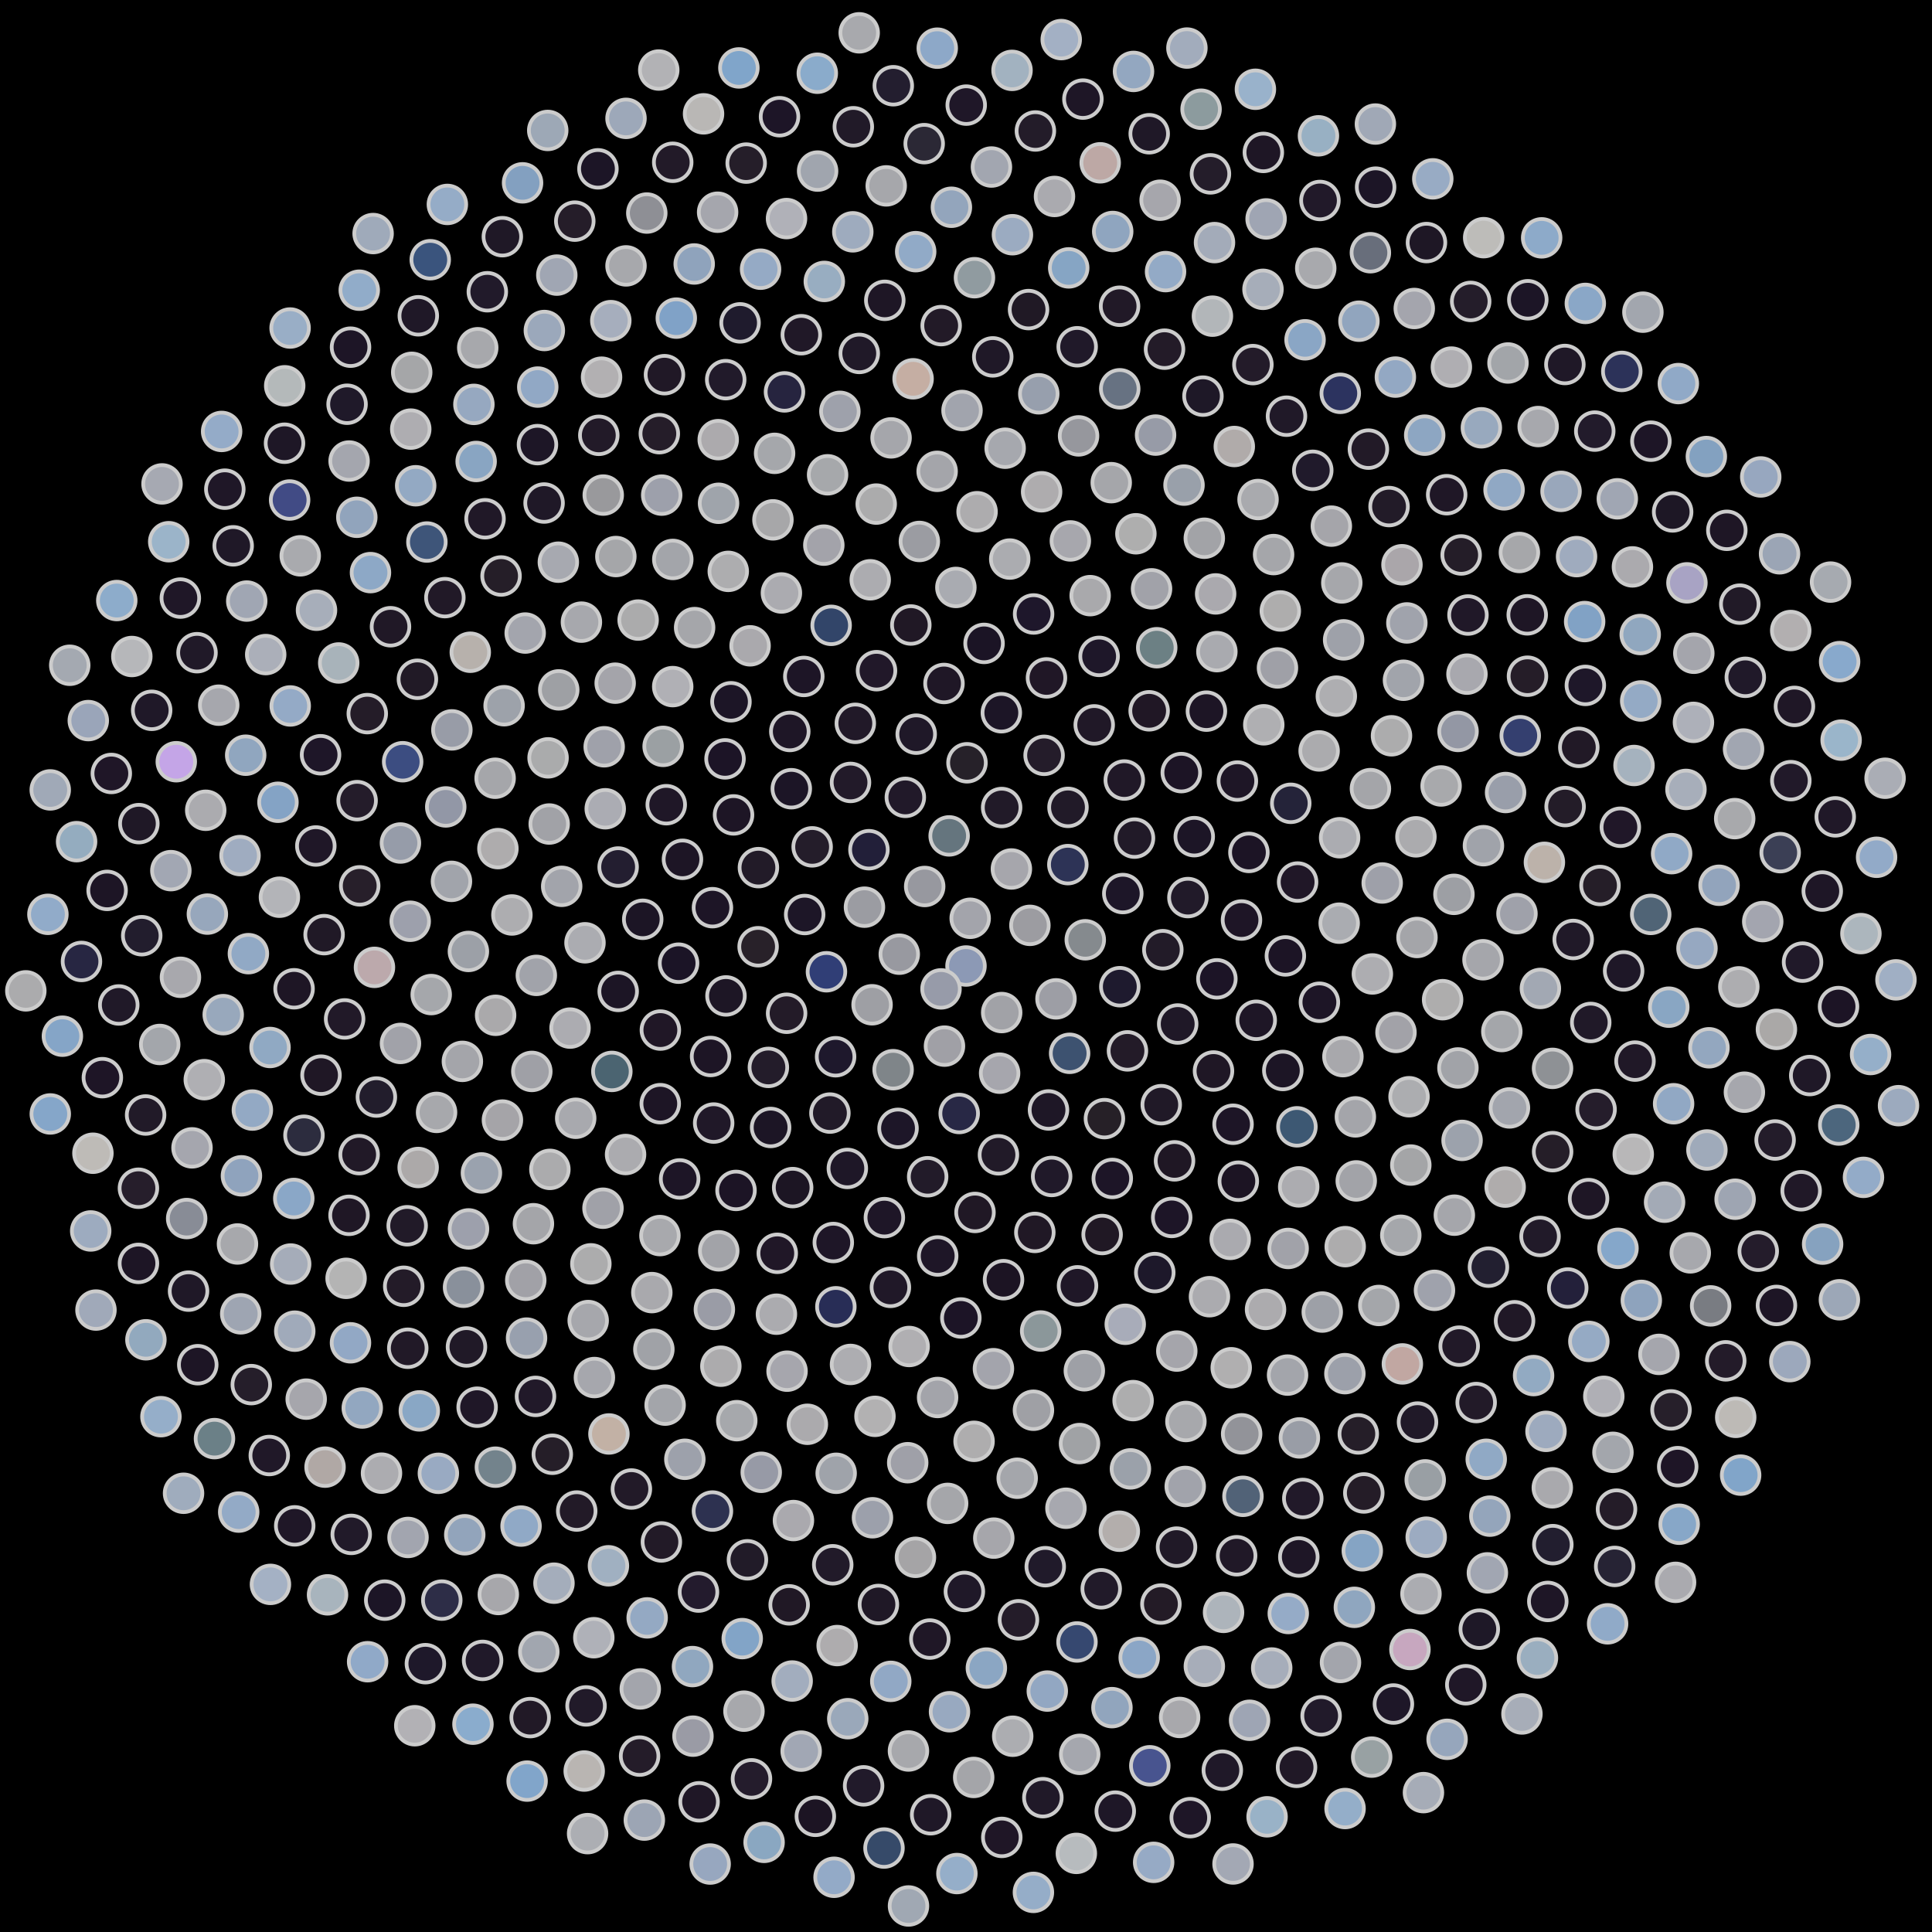 <svg xmlns="http://www.w3.org/2000/svg" width="513.357" height="513.357"><rect width="100%" height="100%" fill="black"/><circle cx="256.68" cy="256.68" r="5" fill="rgb(140,153,181)" stroke="#ccc" stroke-width="1"/><circle cx="250.04" cy="262.76" r="5" fill="rgb(151,155,169)" stroke="#ccc" stroke-width="1"/><circle cx="257.79" cy="244.00" r="5" fill="rgb(163,164,171)" stroke="#ccc" stroke-width="1"/><circle cx="266.16" cy="269.05" r="5" fill="rgb(161,162,167)" stroke="#ccc" stroke-width="1"/><circle cx="238.95" cy="253.54" r="5" fill="rgb(152,153,160)" stroke="#ccc" stroke-width="1"/><circle cx="273.66" cy="245.88" r="5" fill="rgb(156,156,161)" stroke="#ccc" stroke-width="1"/><circle cx="250.96" cy="277.97" r="5" fill="rgb(160,160,166)" stroke="#ccc" stroke-width="1"/><circle cx="245.70" cy="235.55" r="5" fill="rgb(151,152,159)" stroke="#ccc" stroke-width="1"/><circle cx="280.59" cy="265.41" r="5" fill="rgb(157,158,165)" stroke="#ccc" stroke-width="1"/><circle cx="231.72" cy="266.98" r="5" fill="rgb(158,159,164)" stroke="#ccc" stroke-width="1"/><circle cx="268.74" cy="230.90" r="5" fill="rgb(166,166,172)" stroke="#ccc" stroke-width="1"/><circle cx="265.61" cy="285.16" r="5" fill="rgb(166,166,173)" stroke="#ccc" stroke-width="1"/><circle cx="229.70" cy="241.05" r="5" fill="rgb(155,156,162)" stroke="#ccc" stroke-width="1"/><circle cx="288.37" cy="249.71" r="5" fill="rgb(133,138,142)" stroke="#ccc" stroke-width="1"/><circle cx="237.31" cy="284.23" r="5" fill="rgb(127,133,137)" stroke="#ccc" stroke-width="1"/><circle cx="252.20" cy="222.11" r="5" fill="rgb(101,117,126)" stroke="#ccc" stroke-width="1"/><circle cx="284.21" cy="279.88" r="5" fill="rgb(61,82,112)" stroke="#ccc" stroke-width="1"/><circle cx="219.60" cy="258.21" r="5" fill="rgb(48,62,118)" stroke="#ccc" stroke-width="1"/><circle cx="283.74" cy="229.74" r="5" fill="rgb(45,51,86)" stroke="#ccc" stroke-width="1"/><circle cx="254.87" cy="295.87" r="5" fill="rgb(40,40,69)" stroke="#ccc" stroke-width="1"/><circle cx="230.89" cy="225.78" r="5" fill="rgb(34,31,57)" stroke="#ccc" stroke-width="1"/><circle cx="297.55" cy="262.18" r="5" fill="rgb(30,26,46)" stroke="#ccc" stroke-width="1"/><circle cx="222.03" cy="280.79" r="5" fill="rgb(30,24,44)" stroke="#ccc" stroke-width="1"/><circle cx="266.15" cy="214.57" r="5" fill="rgb(33,26,40)" stroke="#ccc" stroke-width="1"/><circle cx="278.60" cy="294.93" r="5" fill="rgb(30,23,38)" stroke="#ccc" stroke-width="1"/><circle cx="213.81" cy="243.00" r="5" fill="rgb(29,22,39)" stroke="#ccc" stroke-width="1"/><circle cx="298.34" cy="237.43" r="5" fill="rgb(29,22,40)" stroke="#ccc" stroke-width="1"/><circle cx="238.62" cy="299.82" r="5" fill="rgb(29,22,40)" stroke="#ccc" stroke-width="1"/><circle cx="240.56" cy="211.87" r="5" fill="rgb(33,25,41)" stroke="#ccc" stroke-width="1"/><circle cx="299.58" cy="279.23" r="5" fill="rgb(35,27,40)" stroke="#ccc" stroke-width="1"/><circle cx="209.01" cy="269.24" r="5" fill="rgb(35,27,40)" stroke="#ccc" stroke-width="1"/><circle cx="283.78" cy="214.53" r="5" fill="rgb(33,26,40)" stroke="#ccc" stroke-width="1"/><circle cx="265.30" cy="306.85" r="5" fill="rgb(33,26,40)" stroke="#ccc" stroke-width="1"/><circle cx="215.80" cy="225.02" r="5" fill="rgb(36,29,42)" stroke="#ccc" stroke-width="1"/><circle cx="308.98" cy="252.35" r="5" fill="rgb(34,27,40)" stroke="#ccc" stroke-width="1"/><circle cx="220.52" cy="295.76" r="5" fill="rgb(33,26,40)" stroke="#ccc" stroke-width="1"/><circle cx="256.94" cy="202.68" r="5" fill="rgb(38,33,41)" stroke="#ccc" stroke-width="1"/><circle cx="293.46" cy="297.23" r="5" fill="rgb(38,32,39)" stroke="#ccc" stroke-width="1"/><circle cx="201.44" cy="251.56" r="5" fill="rgb(40,33,41)" stroke="#ccc" stroke-width="1"/><circle cx="301.45" cy="222.70" r="5" fill="rgb(33,26,40)" stroke="#ccc" stroke-width="1"/><circle cx="246.49" cy="312.68" r="5" fill="rgb(34,27,41)" stroke="#ccc" stroke-width="1"/><circle cx="225.99" cy="207.90" r="5" fill="rgb(34,26,41)" stroke="#ccc" stroke-width="1"/><circle cx="312.93" cy="272.09" r="5" fill="rgb(31,24,39)" stroke="#ccc" stroke-width="1"/><circle cx="204.17" cy="283.62" r="5" fill="rgb(35,28,42)" stroke="#ccc" stroke-width="1"/><circle cx="277.43" cy="200.70" r="5" fill="rgb(36,28,42)" stroke="#ccc" stroke-width="1"/><circle cx="279.44" cy="312.60" r="5" fill="rgb(32,25,41)" stroke="#ccc" stroke-width="1"/><circle cx="201.52" cy="230.54" r="5" fill="rgb(34,27,40)" stroke="#ccc" stroke-width="1"/><circle cx="315.64" cy="238.50" r="5" fill="rgb(33,26,41)" stroke="#ccc" stroke-width="1"/><circle cx="225.15" cy="310.47" r="5" fill="rgb(30,23,39)" stroke="#ccc" stroke-width="1"/><circle cx="243.45" cy="195.08" r="5" fill="rgb(31,24,40)" stroke="#ccc" stroke-width="1"/><circle cx="308.56" cy="293.53" r="5" fill="rgb(32,25,39)" stroke="#ccc" stroke-width="1"/><circle cx="192.90" cy="264.63" r="5" fill="rgb(29,22,37)" stroke="#ccc" stroke-width="1"/><circle cx="298.74" cy="207.26" r="5" fill="rgb(32,24,39)" stroke="#ccc" stroke-width="1"/><circle cx="259.07" cy="322.16" r="5" fill="rgb(32,24,37)" stroke="#ccc" stroke-width="1"/><circle cx="210.26" cy="209.57" r="5" fill="rgb(28,21,38)" stroke="#ccc" stroke-width="1"/><circle cx="323.34" cy="260.09" r="5" fill="rgb(28,20,38)" stroke="#ccc" stroke-width="1"/><circle cx="204.76" cy="299.58" r="5" fill="rgb(28,21,37)" stroke="#ccc" stroke-width="1"/><circle cx="266.07" cy="189.38" r="5" fill="rgb(28,21,38)" stroke="#ccc" stroke-width="1"/><circle cx="295.55" cy="313.13" r="5" fill="rgb(29,21,39)" stroke="#ccc" stroke-width="1"/><circle cx="189.31" cy="241.18" r="5" fill="rgb(29,21,38)" stroke="#ccc" stroke-width="1"/><circle cx="317.33" cy="222.31" r="5" fill="rgb(28,21,38)" stroke="#ccc" stroke-width="1"/><circle cx="234.99" cy="323.54" r="5" fill="rgb(30,22,39)" stroke="#ccc" stroke-width="1"/><circle cx="227.27" cy="192.20" r="5" fill="rgb(33,25,40)" stroke="#ccc" stroke-width="1"/><circle cx="322.44" cy="284.58" r="5" fill="rgb(31,23,37)" stroke="#ccc" stroke-width="1"/><circle cx="188.81" cy="280.72" r="5" fill="rgb(29,21,37)" stroke="#ccc" stroke-width="1"/><circle cx="290.75" cy="192.61" r="5" fill="rgb(32,24,39)" stroke="#ccc" stroke-width="1"/><circle cx="274.97" cy="327.47" r="5" fill="rgb(32,24,37)" stroke="#ccc" stroke-width="1"/><circle cx="194.91" cy="216.53" r="5" fill="rgb(29,21,37)" stroke="#ccc" stroke-width="1"/><circle cx="329.88" cy="244.46" r="5" fill="rgb(30,21,38)" stroke="#ccc" stroke-width="1"/><circle cx="210.62" cy="315.56" r="5" fill="rgb(28,21,35)" stroke="#ccc" stroke-width="1"/><circle cx="250.83" cy="181.61" r="5" fill="rgb(31,23,38)" stroke="#ccc" stroke-width="1"/><circle cx="312.09" cy="308.45" r="5" fill="rgb(31,23,36)" stroke="#ccc" stroke-width="1"/><circle cx="180.31" cy="255.93" r="5" fill="rgb(27,20,38)" stroke="#ccc" stroke-width="1"/><circle cx="313.88" cy="205.29" r="5" fill="rgb(28,20,37)" stroke="#ccc" stroke-width="1"/><circle cx="249.16" cy="333.73" r="5" fill="rgb(30,22,39)" stroke="#ccc" stroke-width="1"/><circle cx="209.86" cy="194.36" r="5" fill="rgb(30,22,38)" stroke="#ccc" stroke-width="1"/><circle cx="333.80" cy="271.10" r="5" fill="rgb(30,22,38)" stroke="#ccc" stroke-width="1"/><circle cx="189.63" cy="298.41" r="5" fill="rgb(32,24,40)" stroke="#ccc" stroke-width="1"/><circle cx="278.06" cy="180.12" r="5" fill="rgb(32,23,38)" stroke="#ccc" stroke-width="1"/><circle cx="292.85" cy="328.03" r="5" fill="rgb(32,24,36)" stroke="#ccc" stroke-width="1"/><circle cx="181.34" cy="228.33" r="5" fill="rgb(29,21,37)" stroke="#ccc" stroke-width="1"/><circle cx="331.85" cy="226.50" r="5" fill="rgb(28,20,37)" stroke="#ccc" stroke-width="1"/><circle cx="221.42" cy="330.15" r="5" fill="rgb(30,22,39)" stroke="#ccc" stroke-width="1"/><circle cx="232.90" cy="178.21" r="5" fill="rgb(33,24,41)" stroke="#ccc" stroke-width="1"/><circle cx="327.64" cy="298.73" r="5" fill="rgb(29,21,38)" stroke="#ccc" stroke-width="1"/><circle cx="175.47" cy="273.70" r="5" fill="rgb(32,23,38)" stroke="#ccc" stroke-width="1"/><circle cx="305.34" cy="188.87" r="5" fill="rgb(32,23,37)" stroke="#ccc" stroke-width="1"/><circle cx="266.65" cy="340.03" r="5" fill="rgb(28,20,35)" stroke="#ccc" stroke-width="1"/><circle cx="192.65" cy="201.64" r="5" fill="rgb(28,20,38)" stroke="#ccc" stroke-width="1"/><circle cx="341.54" cy="254.00" r="5" fill="rgb(28,20,37)" stroke="#ccc" stroke-width="1"/><circle cx="195.57" cy="316.31" r="5" fill="rgb(28,20,37)" stroke="#ccc" stroke-width="1"/><circle cx="261.48" cy="170.96" r="5" fill="rgb(27,20,37)" stroke="#ccc" stroke-width="1"/><circle cx="311.34" cy="323.49" r="5" fill="rgb(29,21,39)" stroke="#ccc" stroke-width="1"/><circle cx="170.78" cy="244.27" r="5" fill="rgb(28,21,37)" stroke="#ccc" stroke-width="1"/><circle cx="328.79" cy="207.54" r="5" fill="rgb(30,22,38)" stroke="#ccc" stroke-width="1"/><circle cx="236.59" cy="342.07" r="5" fill="rgb(32,24,40)" stroke="#ccc" stroke-width="1"/><circle cx="213.58" cy="179.74" r="5" fill="rgb(29,21,38)" stroke="#ccc" stroke-width="1"/><circle cx="340.86" cy="284.44" r="5" fill="rgb(28,21,37)" stroke="#ccc" stroke-width="1"/><circle cx="175.44" cy="293.26" r="5" fill="rgb(29,21,37)" stroke="#ccc" stroke-width="1"/><circle cx="292.05" cy="174.41" r="5" fill="rgb(30,23,41)" stroke="#ccc" stroke-width="1"/><circle cx="286.31" cy="341.66" r="5" fill="rgb(31,23,39)" stroke="#ccc" stroke-width="1"/><circle cx="177.03" cy="213.82" r="5" fill="rgb(31,23,39)" stroke="#ccc" stroke-width="1"/><circle cx="344.79" cy="234.37" r="5" fill="rgb(32,23,39)" stroke="#ccc" stroke-width="1"/><circle cx="206.53" cy="333.02" r="5" fill="rgb(32,23,39)" stroke="#ccc" stroke-width="1"/><circle cx="242.02" cy="166.07" r="5" fill="rgb(32,24,37)" stroke="#ccc" stroke-width="1"/><circle cx="329.04" cy="313.86" r="5" fill="rgb(28,20,35)" stroke="#ccc" stroke-width="1"/><circle cx="164.26" cy="263.43" r="5" fill="rgb(28,21,37)" stroke="#ccc" stroke-width="1"/><circle cx="320.56" cy="188.96" r="5" fill="rgb(29,21,37)" stroke="#ccc" stroke-width="1"/><circle cx="255.31" cy="350.20" r="5" fill="rgb(28,20,38)" stroke="#ccc" stroke-width="1"/><circle cx="194.23" cy="186.47" r="5" fill="rgb(28,21,38)" stroke="#ccc" stroke-width="1"/><circle cx="350.58" cy="266.31" r="5" fill="rgb(29,21,38)" stroke="#ccc" stroke-width="1"/><circle cx="180.59" cy="313.26" r="5" fill="rgb(29,21,38)" stroke="#ccc" stroke-width="1"/><circle cx="274.64" cy="163.14" r="5" fill="rgb(30,23,43)" stroke="#ccc" stroke-width="1"/><circle cx="306.84" cy="338.14" r="5" fill="rgb(29,24,42)" stroke="#ccc" stroke-width="1"/><circle cx="164.25" cy="230.38" r="5" fill="rgb(35,30,48)" stroke="#ccc" stroke-width="1"/><circle cx="342.97" cy="213.45" r="5" fill="rgb(36,35,57)" stroke="#ccc" stroke-width="1"/><circle cx="222.10" cy="347.23" r="5" fill="rgb(40,45,86)" stroke="#ccc" stroke-width="1"/><circle cx="220.85" cy="166.16" r="5" fill="rgb(50,69,105)" stroke="#ccc" stroke-width="1"/><circle cx="344.61" cy="299.41" r="5" fill="rgb(61,88,115)" stroke="#ccc" stroke-width="1"/><circle cx="162.58" cy="284.69" r="5" fill="rgb(75,100,113)" stroke="#ccc" stroke-width="1"/><circle cx="307.36" cy="172.11" r="5" fill="rgb(108,128,132)" stroke="#ccc" stroke-width="1"/><circle cx="276.52" cy="353.67" r="5" fill="rgb(139,151,154)" stroke="#ccc" stroke-width="1"/><circle cx="176.20" cy="198.32" r="5" fill="rgb(155,160,163)" stroke="#ccc" stroke-width="1"/><circle cx="355.84" cy="245.30" r="5" fill="rgb(170,172,177)" stroke="#ccc" stroke-width="1"/><circle cx="190.98" cy="332.36" r="5" fill="rgb(162,163,168)" stroke="#ccc" stroke-width="1"/><circle cx="253.99" cy="156.09" r="5" fill="rgb(169,171,177)" stroke="#ccc" stroke-width="1"/><circle cx="326.88" cy="329.32" r="5" fill="rgb(170,170,175)" stroke="#ccc" stroke-width="1"/><circle cx="155.44" cy="250.51" r="5" fill="rgb(171,172,177)" stroke="#ccc" stroke-width="1"/><circle cx="335.80" cy="192.59" r="5" fill="rgb(175,175,178)" stroke="#ccc" stroke-width="1"/><circle cx="241.57" cy="357.78" r="5" fill="rgb(176,175,178)" stroke="#ccc" stroke-width="1"/><circle cx="199.31" cy="171.60" r="5" fill="rgb(170,169,173)" stroke="#ccc" stroke-width="1"/><circle cx="356.83" cy="280.76" r="5" fill="rgb(168,168,172)" stroke="#ccc" stroke-width="1"/><circle cx="166.22" cy="306.77" r="5" fill="rgb(171,171,175)" stroke="#ccc" stroke-width="1"/><circle cx="289.67" cy="158.27" r="5" fill="rgb(169,169,172)" stroke="#ccc" stroke-width="1"/><circle cx="298.99" cy="351.88" r="5" fill="rgb(168,172,185)" stroke="#ccc" stroke-width="1"/><circle cx="160.82" cy="214.90" r="5" fill="rgb(171,172,179)" stroke="#ccc" stroke-width="1"/><circle cx="355.95" cy="222.60" r="5" fill="rgb(171,172,177)" stroke="#ccc" stroke-width="1"/><circle cx="206.31" cy="349.20" r="5" fill="rgb(171,171,175)" stroke="#ccc" stroke-width="1"/><circle cx="231.23" cy="154.06" r="5" fill="rgb(172,172,176)" stroke="#ccc" stroke-width="1"/><circle cx="345.08" cy="315.37" r="5" fill="rgb(172,172,176)" stroke="#ccc" stroke-width="1"/><circle cx="151.47" cy="273.18" r="5" fill="rgb(172,172,177)" stroke="#ccc" stroke-width="1"/><circle cx="323.34" cy="173.15" r="5" fill="rgb(169,170,175)" stroke="#ccc" stroke-width="1"/><circle cx="263.97" cy="363.68" r="5" fill="rgb(163,164,172)" stroke="#ccc" stroke-width="1"/><circle cx="178.75" cy="182.44" r="5" fill="rgb(176,176,181)" stroke="#ccc" stroke-width="1"/><circle cx="364.66" cy="258.79" r="5" fill="rgb(173,173,177)" stroke="#ccc" stroke-width="1"/><circle cx="175.35" cy="328.31" r="5" fill="rgb(168,169,173)" stroke="#ccc" stroke-width="1"/><circle cx="268.30" cy="148.55" r="5" fill="rgb(171,172,176)" stroke="#ccc" stroke-width="1"/><circle cx="321.37" cy="344.55" r="5" fill="rgb(171,171,175)" stroke="#ccc" stroke-width="1"/><circle cx="149.25" cy="235.51" r="5" fill="rgb(162,164,171)" stroke="#ccc" stroke-width="1"/><circle cx="350.51" cy="199.53" r="5" fill="rgb(171,171,174)" stroke="#ccc" stroke-width="1"/><circle cx="225.99" cy="362.55" r="5" fill="rgb(173,173,177)" stroke="#ccc" stroke-width="1"/><circle cx="207.63" cy="157.56" r="5" fill="rgb(171,171,176)" stroke="#ccc" stroke-width="1"/><circle cx="360.14" cy="296.77" r="5" fill="rgb(164,165,170)" stroke="#ccc" stroke-width="1"/><circle cx="152.97" cy="297.14" r="5" fill="rgb(168,169,174)" stroke="#ccc" stroke-width="1"/><circle cx="305.98" cy="156.46" r="5" fill="rgb(161,162,169)" stroke="#ccc" stroke-width="1"/><circle cx="288.12" cy="364.23" r="5" fill="rgb(158,160,166)" stroke="#ccc" stroke-width="1"/><circle cx="160.54" cy="198.43" r="5" fill="rgb(159,161,170)" stroke="#ccc" stroke-width="1"/><circle cx="367.27" cy="234.62" r="5" fill="rgb(158,160,169)" stroke="#ccc" stroke-width="1"/><circle cx="189.82" cy="347.94" r="5" fill="rgb(154,156,166)" stroke="#ccc" stroke-width="1"/><circle cx="244.29" cy="143.87" r="5" fill="rgb(155,156,162)" stroke="#ccc" stroke-width="1"/><circle cx="342.28" cy="331.73" r="5" fill="rgb(161,162,169)" stroke="#ccc" stroke-width="1"/><circle cx="142.51" cy="259.17" r="5" fill="rgb(161,163,170)" stroke="#ccc" stroke-width="1"/><circle cx="339.44" cy="177.48" r="5" fill="rgb(159,160,167)" stroke="#ccc" stroke-width="1"/><circle cx="249.13" cy="371.33" r="5" fill="rgb(163,164,170)" stroke="#ccc" stroke-width="1"/><circle cx="184.57" cy="166.76" r="5" fill="rgb(165,166,170)" stroke="#ccc" stroke-width="1"/><circle cx="370.93" cy="274.33" r="5" fill="rgb(162,162,168)" stroke="#ccc" stroke-width="1"/><circle cx="160.22" cy="321.04" r="5" fill="rgb(160,161,168)" stroke="#ccc" stroke-width="1"/><circle cx="284.41" cy="143.73" r="5" fill="rgb(167,167,173)" stroke="#ccc" stroke-width="1"/><circle cx="312.69" cy="359.00" r="5" fill="rgb(165,165,171)" stroke="#ccc" stroke-width="1"/><circle cx="145.93" cy="218.95" r="5" fill="rgb(161,162,167)" stroke="#ccc" stroke-width="1"/><circle cx="364.14" cy="209.55" r="5" fill="rgb(164,165,169)" stroke="#ccc" stroke-width="1"/><circle cx="209.13" cy="364.34" r="5" fill="rgb(166,166,173)" stroke="#ccc" stroke-width="1"/><circle cx="218.90" cy="144.85" r="5" fill="rgb(163,163,170)" stroke="#ccc" stroke-width="1"/><circle cx="360.37" cy="313.78" r="5" fill="rgb(162,163,168)" stroke="#ccc" stroke-width="1"/><circle cx="141.31" cy="284.69" r="5" fill="rgb(159,160,166)" stroke="#ccc" stroke-width="1"/><circle cx="323.01" cy="157.81" r="5" fill="rgb(170,169,174)" stroke="#ccc" stroke-width="1"/><circle cx="274.60" cy="374.72" r="5" fill="rgb(159,160,165)" stroke="#ccc" stroke-width="1"/><circle cx="163.46" cy="181.53" r="5" fill="rgb(164,164,170)" stroke="#ccc" stroke-width="1"/><circle cx="376.51" cy="249.10" r="5" fill="rgb(164,165,169)" stroke="#ccc" stroke-width="1"/><circle cx="173.20" cy="343.46" r="5" fill="rgb(169,169,173)" stroke="#ccc" stroke-width="1"/><circle cx="259.62" cy="135.97" r="5" fill="rgb(173,172,174)" stroke="#ccc" stroke-width="1"/><circle cx="336.27" cy="347.93" r="5" fill="rgb(172,171,174)" stroke="#ccc" stroke-width="1"/><circle cx="136.02" cy="243.12" r="5" fill="rgb(173,173,176)" stroke="#ccc" stroke-width="1"/><circle cx="355.08" cy="184.98" r="5" fill="rgb(174,174,177)" stroke="#ccc" stroke-width="1"/><circle cx="232.49" cy="376.34" r="5" fill="rgb(178,177,178)" stroke="#ccc" stroke-width="1"/><circle cx="193.51" cy="151.82" r="5" fill="rgb(173,173,175)" stroke="#ccc" stroke-width="1"/><circle cx="374.40" cy="291.42" r="5" fill="rgb(172,173,176)" stroke="#ccc" stroke-width="1"/><circle cx="146.11" cy="310.72" r="5" fill="rgb(171,171,173)" stroke="#ccc" stroke-width="1"/><circle cx="301.82" cy="141.83" r="5" fill="rgb(174,174,174)" stroke="#ccc" stroke-width="1"/><circle cx="301.08" cy="372.16" r="5" fill="rgb(173,173,174)" stroke="#ccc" stroke-width="1"/><circle cx="145.63" cy="201.37" r="5" fill="rgb(170,171,172)" stroke="#ccc" stroke-width="1"/><circle cx="376.23" cy="222.36" r="5" fill="rgb(171,171,174)" stroke="#ccc" stroke-width="1"/><circle cx="191.54" cy="363.02" r="5" fill="rgb(172,171,173)" stroke="#ccc" stroke-width="1"/><circle cx="232.82" cy="133.94" r="5" fill="rgb(171,171,172)" stroke="#ccc" stroke-width="1"/><circle cx="357.44" cy="331.25" r="5" fill="rgb(173,172,173)" stroke="#ccc" stroke-width="1"/><circle cx="131.69" cy="269.78" r="5" fill="rgb(170,169,171)" stroke="#ccc" stroke-width="1"/><circle cx="340.20" cy="162.34" r="5" fill="rgb(174,173,173)" stroke="#ccc" stroke-width="1"/><circle cx="258.82" cy="382.98" r="5" fill="rgb(174,173,174)" stroke="#ccc" stroke-width="1"/><circle cx="169.56" cy="164.76" r="5" fill="rgb(171,171,172)" stroke="#ccc" stroke-width="1"/><circle cx="383.32" cy="265.63" r="5" fill="rgb(174,173,173)" stroke="#ccc" stroke-width="1"/><circle cx="157.00" cy="335.82" r="5" fill="rgb(172,172,173)" stroke="#ccc" stroke-width="1"/><circle cx="276.77" cy="130.67" r="5" fill="rgb(174,172,174)" stroke="#ccc" stroke-width="1"/><circle cx="327.15" cy="363.43" r="5" fill="rgb(176,175,176)" stroke="#ccc" stroke-width="1"/><circle cx="132.30" cy="225.49" r="5" fill="rgb(174,172,173)" stroke="#ccc" stroke-width="1"/><circle cx="369.74" cy="195.51" r="5" fill="rgb(172,172,173)" stroke="#ccc" stroke-width="1"/><circle cx="214.53" cy="378.45" r="5" fill="rgb(171,170,173)" stroke="#ccc" stroke-width="1"/><circle cx="205.38" cy="138.13" r="5" fill="rgb(167,167,169)" stroke="#ccc" stroke-width="1"/><circle cx="374.87" cy="309.57" r="5" fill="rgb(164,165,167)" stroke="#ccc" stroke-width="1"/><circle cx="133.50" cy="297.62" r="5" fill="rgb(165,164,168)" stroke="#ccc" stroke-width="1"/><circle cx="320.00" cy="143.02" r="5" fill="rgb(162,163,167)" stroke="#ccc" stroke-width="1"/><circle cx="286.84" cy="383.57" r="5" fill="rgb(160,162,165)" stroke="#ccc" stroke-width="1"/><circle cx="148.47" cy="183.31" r="5" fill="rgb(158,160,164)" stroke="#ccc" stroke-width="1"/><circle cx="386.33" cy="237.64" r="5" fill="rgb(157,159,164)" stroke="#ccc" stroke-width="1"/><circle cx="173.74" cy="358.53" r="5" fill="rgb(160,162,167)" stroke="#ccc" stroke-width="1"/><circle cx="249.01" cy="125.24" r="5" fill="rgb(164,165,170)" stroke="#ccc" stroke-width="1"/><circle cx="351.34" cy="348.63" r="5" fill="rgb(157,160,167)" stroke="#ccc" stroke-width="1"/><circle cx="124.46" cy="252.81" r="5" fill="rgb(156,160,167)" stroke="#ccc" stroke-width="1"/><circle cx="357.02" cy="170.02" r="5" fill="rgb(158,161,169)" stroke="#ccc" stroke-width="1"/><circle cx="241.19" cy="388.66" r="5" fill="rgb(159,160,168)" stroke="#ccc" stroke-width="1"/><circle cx="178.77" cy="148.65" r="5" fill="rgb(163,165,170)" stroke="#ccc" stroke-width="1"/><circle cx="387.39" cy="283.77" r="5" fill="rgb(161,163,168)" stroke="#ccc" stroke-width="1"/><circle cx="141.74" cy="325.16" r="5" fill="rgb(164,165,169)" stroke="#ccc" stroke-width="1"/><circle cx="295.27" cy="128.25" r="5" fill="rgb(165,166,170)" stroke="#ccc" stroke-width="1"/><circle cx="315.11" cy="377.71" r="5" fill="rgb(167,168,172)" stroke="#ccc" stroke-width="1"/><circle cx="131.56" cy="206.79" r="5" fill="rgb(165,166,170)" stroke="#ccc" stroke-width="1"/><circle cx="382.92" cy="208.84" r="5" fill="rgb(168,169,172)" stroke="#ccc" stroke-width="1"/><circle cx="195.77" cy="377.49" r="5" fill="rgb(166,168,172)" stroke="#ccc" stroke-width="1"/><circle cx="219.90" cy="126.16" r="5" fill="rgb(166,168,171)" stroke="#ccc" stroke-width="1"/><circle cx="372.21" cy="328.23" r="5" fill="rgb(165,167,171)" stroke="#ccc" stroke-width="1"/><circle cx="122.86" cy="282.02" r="5" fill="rgb(164,165,170)" stroke="#ccc" stroke-width="1"/><circle cx="338.41" cy="147.36" r="5" fill="rgb(165,166,170)" stroke="#ccc" stroke-width="1"/><circle cx="270.28" cy="392.79" r="5" fill="rgb(164,166,171)" stroke="#ccc" stroke-width="1"/><circle cx="154.49" cy="165.31" r="5" fill="rgb(167,168,173)" stroke="#ccc" stroke-width="1"/><circle cx="394.05" cy="255.02" r="5" fill="rgb(165,166,171)" stroke="#ccc" stroke-width="1"/><circle cx="156.29" cy="350.89" r="5" fill="rgb(166,167,172)" stroke="#ccc" stroke-width="1"/><circle cx="267.08" cy="119.10" r="5" fill="rgb(166,168,174)" stroke="#ccc" stroke-width="1"/><circle cx="342.12" cy="365.38" r="5" fill="rgb(163,165,171)" stroke="#ccc" stroke-width="1"/><circle cx="119.96" cy="234.19" r="5" fill="rgb(161,164,171)" stroke="#ccc" stroke-width="1"/><circle cx="372.92" cy="180.75" r="5" fill="rgb(161,164,171)" stroke="#ccc" stroke-width="1"/><circle cx="222.18" cy="391.47" r="5" fill="rgb(159,163,170)" stroke="#ccc" stroke-width="1"/><circle cx="190.93" cy="133.73" r="5" fill="rgb(159,164,171)" stroke="#ccc" stroke-width="1"/><circle cx="388.49" cy="303.02" r="5" fill="rgb(156,162,172)" stroke="#ccc" stroke-width="1"/><circle cx="127.92" cy="311.66" r="5" fill="rgb(154,162,174)" stroke="#ccc" stroke-width="1"/><circle cx="314.61" cy="128.90" r="5" fill="rgb(153,160,170)" stroke="#ccc" stroke-width="1"/><circle cx="300.37" cy="390.30" r="5" fill="rgb(155,161,170)" stroke="#ccc" stroke-width="1"/><circle cx="133.95" cy="187.52" r="5" fill="rgb(157,162,170)" stroke="#ccc" stroke-width="1"/><circle cx="394.17" cy="224.71" r="5" fill="rgb(160,163,170)" stroke="#ccc" stroke-width="1"/><circle cx="176.73" cy="373.36" r="5" fill="rgb(163,165,170)" stroke="#ccc" stroke-width="1"/><circle cx="236.77" cy="116.35" r="5" fill="rgb(165,166,171)" stroke="#ccc" stroke-width="1"/><circle cx="366.37" cy="346.88" r="5" fill="rgb(164,166,170)" stroke="#ccc" stroke-width="1"/><circle cx="114.58" cy="264.27" r="5" fill="rgb(165,167,171)" stroke="#ccc" stroke-width="1"/><circle cx="356.53" cy="154.89" r="5" fill="rgb(166,167,171)" stroke="#ccc" stroke-width="1"/><circle cx="251.80" cy="399.47" r="5" fill="rgb(165,166,170)" stroke="#ccc" stroke-width="1"/><circle cx="163.64" cy="147.88" r="5" fill="rgb(165,166,169)" stroke="#ccc" stroke-width="1"/><circle cx="399.05" cy="274.09" r="5" fill="rgb(164,166,170)" stroke="#ccc" stroke-width="1"/><circle cx="139.70" cy="340.18" r="5" fill="rgb(161,161,167)" stroke="#ccc" stroke-width="1"/><circle cx="286.59" cy="115.82" r="5" fill="rgb(150,151,157)" stroke="#ccc" stroke-width="1"/><circle cx="329.92" cy="380.99" r="5" fill="rgb(146,147,153)" stroke="#ccc" stroke-width="1"/><circle cx="118.44" cy="214.41" r="5" fill="rgb(146,151,166)" stroke="#ccc" stroke-width="1"/><circle cx="387.42" cy="194.35" r="5" fill="rgb(147,151,164)" stroke="#ccc" stroke-width="1"/><circle cx="202.27" cy="391.21" r="5" fill="rgb(151,154,166)" stroke="#ccc" stroke-width="1"/><circle cx="205.82" cy="120.46" r="5" fill="rgb(165,167,171)" stroke="#ccc" stroke-width="1"/><circle cx="386.44" cy="322.89" r="5" fill="rgb(165,166,171)" stroke="#ccc" stroke-width="1"/><circle cx="116.00" cy="295.58" r="5" fill="rgb(167,168,172)" stroke="#ccc" stroke-width="1"/><circle cx="334.28" cy="132.73" r="5" fill="rgb(169,170,174)" stroke="#ccc" stroke-width="1"/><circle cx="283.23" cy="400.76" r="5" fill="rgb(167,168,175)" stroke="#ccc" stroke-width="1"/><circle cx="139.55" cy="168.21" r="5" fill="rgb(163,165,173)" stroke="#ccc" stroke-width="1"/><circle cx="403.08" cy="242.77" r="5" fill="rgb(159,161,170)" stroke="#ccc" stroke-width="1"/><circle cx="157.94" cy="366.03" r="5" fill="rgb(166,167,173)" stroke="#ccc" stroke-width="1"/><circle cx="255.62" cy="109.07" r="5" fill="rgb(161,164,173)" stroke="#ccc" stroke-width="1"/><circle cx="357.35" cy="365.00" r="5" fill="rgb(156,160,170)" stroke="#ccc" stroke-width="1"/><circle cx="109.00" cy="244.79" r="5" fill="rgb(157,160,172)" stroke="#ccc" stroke-width="1"/><circle cx="373.82" cy="165.52" r="5" fill="rgb(160,163,172)" stroke="#ccc" stroke-width="1"/><circle cx="231.83" cy="403.29" r="5" fill="rgb(156,160,171)" stroke="#ccc" stroke-width="1"/><circle cx="175.82" cy="131.56" r="5" fill="rgb(157,160,171)" stroke="#ccc" stroke-width="1"/><circle cx="401.08" cy="294.39" r="5" fill="rgb(162,165,173)" stroke="#ccc" stroke-width="1"/><circle cx="124.49" cy="326.54" r="5" fill="rgb(157,160,172)" stroke="#ccc" stroke-width="1"/><circle cx="307.05" cy="115.61" r="5" fill="rgb(151,155,167)" stroke="#ccc" stroke-width="1"/><circle cx="314.93" cy="394.97" r="5" fill="rgb(161,163,171)" stroke="#ccc" stroke-width="1"/><circle cx="120.07" cy="193.94" r="5" fill="rgb(152,156,167)" stroke="#ccc" stroke-width="1"/><circle cx="400.05" cy="210.58" r="5" fill="rgb(153,158,170)" stroke="#ccc" stroke-width="1"/><circle cx="181.97" cy="387.75" r="5" fill="rgb(157,161,171)" stroke="#ccc" stroke-width="1"/><circle cx="223.17" cy="109.30" r="5" fill="rgb(158,161,171)" stroke="#ccc" stroke-width="1"/><circle cx="381.16" cy="342.86" r="5" fill="rgb(159,162,172)" stroke="#ccc" stroke-width="1"/><circle cx="106.41" cy="277.25" r="5" fill="rgb(161,162,169)" stroke="#ccc" stroke-width="1"/><circle cx="353.76" cy="139.80" r="5" fill="rgb(165,165,170)" stroke="#ccc" stroke-width="1"/><circle cx="264.06" cy="408.70" r="5" fill="rgb(166,166,171)" stroke="#ccc" stroke-width="1"/><circle cx="148.36" cy="149.38" r="5" fill="rgb(167,169,176)" stroke="#ccc" stroke-width="1"/><circle cx="409.30" cy="262.64" r="5" fill="rgb(162,168,179)" stroke="#ccc" stroke-width="1"/><circle cx="139.91" cy="355.55" r="5" fill="rgb(152,160,174)" stroke="#ccc" stroke-width="1"/><circle cx="276.02" cy="104.64" r="5" fill="rgb(151,159,173)" stroke="#ccc" stroke-width="1"/><circle cx="345.27" cy="382.07" r="5" fill="rgb(153,157,166)" stroke="#ccc" stroke-width="1"/><circle cx="106.40" cy="224.00" r="5" fill="rgb(150,156,169)" stroke="#ccc" stroke-width="1"/><circle cx="389.79" cy="179.13" r="5" fill="rgb(168,168,174)" stroke="#ccc" stroke-width="1"/><circle cx="210.83" cy="404.03" r="5" fill="rgb(170,169,174)" stroke="#ccc" stroke-width="1"/><circle cx="190.84" cy="116.82" r="5" fill="rgb(172,170,173)" stroke="#ccc" stroke-width="1"/><circle cx="399.94" cy="315.43" r="5" fill="rgb(175,172,172)" stroke="#ccc" stroke-width="1"/><circle cx="111.11" cy="310.22" r="5" fill="rgb(172,169,169)" stroke="#ccc" stroke-width="1"/><circle cx="327.97" cy="118.64" r="5" fill="rgb(176,171,170)" stroke="#ccc" stroke-width="1"/><circle cx="297.43" cy="406.87" r="5" fill="rgb(179,174,172)" stroke="#ccc" stroke-width="1"/><circle cx="124.96" cy="173.31" r="5" fill="rgb(183,177,172)" stroke="#ccc" stroke-width="1"/><circle cx="410.37" cy="229.13" r="5" fill="rgb(188,178,170)" stroke="#ccc" stroke-width="1"/><circle cx="161.80" cy="381.02" r="5" fill="rgb(194,177,165)" stroke="#ccc" stroke-width="1"/><circle cx="242.62" cy="100.65" r="5" fill="rgb(197,174,163)" stroke="#ccc" stroke-width="1"/><circle cx="372.63" cy="362.41" r="5" fill="rgb(193,167,162)" stroke="#ccc" stroke-width="1"/><circle cx="99.50" cy="257.04" r="5" fill="rgb(188,169,172)" stroke="#ccc" stroke-width="1"/><circle cx="372.52" cy="150.06" r="5" fill="rgb(170,166,170)" stroke="#ccc" stroke-width="1"/><circle cx="243.25" cy="413.80" r="5" fill="rgb(165,164,166)" stroke="#ccc" stroke-width="1"/><circle cx="160.29" cy="131.55" r="5" fill="rgb(153,153,156)" stroke="#ccc" stroke-width="1"/><circle cx="412.53" cy="283.88" r="5" fill="rgb(142,145,149)" stroke="#ccc" stroke-width="1"/><circle cx="123.17" cy="342.04" r="5" fill="rgb(137,144,155)" stroke="#ccc" stroke-width="1"/><circle cx="297.53" cy="103.31" r="5" fill="rgb(103,114,130)" stroke="#ccc" stroke-width="1"/><circle cx="330.27" cy="397.59" r="5" fill="rgb(81,98,119)" stroke="#ccc" stroke-width="1"/><circle cx="106.99" cy="202.40" r="5" fill="rgb(60,77,129)" stroke="#ccc" stroke-width="1"/><circle cx="403.95" cy="195.49" r="5" fill="rgb(52,63,111)" stroke="#ccc" stroke-width="1"/><circle cx="189.31" cy="401.51" r="5" fill="rgb(45,49,80)" stroke="#ccc" stroke-width="1"/><circle cx="208.45" cy="104.13" r="5" fill="rgb(38,36,63)" stroke="#ccc" stroke-width="1"/><circle cx="395.50" cy="336.70" r="5" fill="rgb(34,31,48)" stroke="#ccc" stroke-width="1"/><circle cx="100.01" cy="291.50" r="5" fill="rgb(34,29,44)" stroke="#ccc" stroke-width="1"/><circle cx="348.82" cy="124.97" r="5" fill="rgb(32,26,43)" stroke="#ccc" stroke-width="1"/><circle cx="277.74" cy="416.29" r="5" fill="rgb(32,26,42)" stroke="#ccc" stroke-width="1"/><circle cx="133.14" cy="153.05" r="5" fill="rgb(37,30,40)" stroke="#ccc" stroke-width="1"/><circle cx="418.02" cy="249.63" r="5" fill="rgb(32,25,40)" stroke="#ccc" stroke-width="1"/><circle cx="142.29" cy="371.04" r="5" fill="rgb(33,25,41)" stroke="#ccc" stroke-width="1"/><circle cx="263.79" cy="94.83" r="5" fill="rgb(31,24,39)" stroke="#ccc" stroke-width="1"/><circle cx="360.92" cy="381.01" r="5" fill="rgb(37,30,40)" stroke="#ccc" stroke-width="1"/><circle cx="95.58" cy="235.38" r="5" fill="rgb(39,31,42)" stroke="#ccc" stroke-width="1"/><circle cx="390.06" cy="163.42" r="5" fill="rgb(32,24,40)" stroke="#ccc" stroke-width="1"/><circle cx="221.27" cy="415.78" r="5" fill="rgb(33,26,41)" stroke="#ccc" stroke-width="1"/><circle cx="175.19" cy="115.23" r="5" fill="rgb(37,29,41)" stroke="#ccc" stroke-width="1"/><circle cx="412.55" cy="306.01" r="5" fill="rgb(37,30,40)" stroke="#ccc" stroke-width="1"/><circle cx="108.19" cy="325.70" r="5" fill="rgb(33,26,40)" stroke="#ccc" stroke-width="1"/><circle cx="319.64" cy="105.26" r="5" fill="rgb(30,24,39)" stroke="#ccc" stroke-width="1"/><circle cx="312.62" cy="411.09" r="5" fill="rgb(32,25,39)" stroke="#ccc" stroke-width="1"/><circle cx="110.91" cy="180.49" r="5" fill="rgb(33,26,38)" stroke="#ccc" stroke-width="1"/><circle cx="415.87" cy="214.32" r="5" fill="rgb(35,28,40)" stroke="#ccc" stroke-width="1"/><circle cx="167.77" cy="395.65" r="5" fill="rgb(34,26,40)" stroke="#ccc" stroke-width="1"/><circle cx="228.32" cy="93.91" r="5" fill="rgb(32,25,40)" stroke="#ccc" stroke-width="1"/><circle cx="387.73" cy="357.69" r="5" fill="rgb(33,25,40)" stroke="#ccc" stroke-width="1"/><circle cx="91.57" cy="270.74" r="5" fill="rgb(33,25,40)" stroke="#ccc" stroke-width="1"/><circle cx="369.09" cy="134.60" r="5" fill="rgb(34,27,40)" stroke="#ccc" stroke-width="1"/><circle cx="256.25" cy="422.87" r="5" fill="rgb(31,24,40)" stroke="#ccc" stroke-width="1"/><circle cx="144.57" cy="133.66" r="5" fill="rgb(31,24,39)" stroke="#ccc" stroke-width="1"/><circle cx="422.68" cy="271.68" r="5" fill="rgb(32,25,40)" stroke="#ccc" stroke-width="1"/><circle cx="123.95" cy="357.90" r="5" fill="rgb(32,25,39)" stroke="#ccc" stroke-width="1"/><circle cx="286.22" cy="92.14" r="5" fill="rgb(32,25,41)" stroke="#ccc" stroke-width="1"/><circle cx="346.17" cy="398.16" r="5" fill="rgb(33,25,41)" stroke="#ccc" stroke-width="1"/><circle cx="94.89" cy="212.74" r="5" fill="rgb(36,28,42)" stroke="#ccc" stroke-width="1"/><circle cx="405.87" cy="179.68" r="5" fill="rgb(37,29,40)" stroke="#ccc" stroke-width="1"/><circle cx="198.60" cy="414.46" r="5" fill="rgb(33,27,40)" stroke="#ccc" stroke-width="1"/><circle cx="192.83" cy="100.88" r="5" fill="rgb(33,26,42)" stroke="#ccc" stroke-width="1"/><circle cx="409.21" cy="328.54" r="5" fill="rgb(33,26,41)" stroke="#ccc" stroke-width="1"/><circle cx="95.43" cy="306.80" r="5" fill="rgb(33,25,39)" stroke="#ccc" stroke-width="1"/><circle cx="341.84" cy="110.59" r="5" fill="rgb(32,25,40)" stroke="#ccc" stroke-width="1"/><circle cx="292.61" cy="422.16" r="5" fill="rgb(33,26,41)" stroke="#ccc" stroke-width="1"/><circle cx="118.21" cy="158.80" r="5" fill="rgb(33,25,39)" stroke="#ccc" stroke-width="1"/><circle cx="425.14" cy="235.29" r="5" fill="rgb(37,30,40)" stroke="#ccc" stroke-width="1"/><circle cx="146.76" cy="386.42" r="5" fill="rgb(37,30,40)" stroke="#ccc" stroke-width="1"/><circle cx="250.08" cy="86.52" r="5" fill="rgb(34,26,39)" stroke="#ccc" stroke-width="1"/><circle cx="376.65" cy="377.86" r="5" fill="rgb(32,25,40)" stroke="#ccc" stroke-width="1"/><circle cx="86.12" cy="248.35" r="5" fill="rgb(32,25,38)" stroke="#ccc" stroke-width="1"/><circle cx="388.25" cy="147.46" r="5" fill="rgb(36,29,40)" stroke="#ccc" stroke-width="1"/><circle cx="233.41" cy="426.33" r="5" fill="rgb(31,24,38)" stroke="#ccc" stroke-width="1"/><circle cx="159.11" cy="115.67" r="5" fill="rgb(34,26,40)" stroke="#ccc" stroke-width="1"/><circle cx="424.10" cy="294.80" r="5" fill="rgb(37,29,43)" stroke="#ccc" stroke-width="1"/><circle cx="107.27" cy="341.78" r="5" fill="rgb(35,27,40)" stroke="#ccc" stroke-width="1"/><circle cx="309.43" cy="92.78" r="5" fill="rgb(35,27,40)" stroke="#ccc" stroke-width="1"/><circle cx="328.59" cy="413.38" r="5" fill="rgb(32,24,39)" stroke="#ccc" stroke-width="1"/><circle cx="97.59" cy="189.62" r="5" fill="rgb(36,28,40)" stroke="#ccc" stroke-width="1"/><circle cx="419.51" cy="198.58" r="5" fill="rgb(33,25,38)" stroke="#ccc" stroke-width="1"/><circle cx="175.74" cy="409.71" r="5" fill="rgb(34,26,39)" stroke="#ccc" stroke-width="1"/><circle cx="212.92" cy="88.94" r="5" fill="rgb(32,24,39)" stroke="#ccc" stroke-width="1"/><circle cx="402.44" cy="350.94" r="5" fill="rgb(32,24,38)" stroke="#ccc" stroke-width="1"/><circle cx="85.30" cy="285.68" r="5" fill="rgb(31,23,37)" stroke="#ccc" stroke-width="1"/><circle cx="363.60" cy="119.34" r="5" fill="rgb(34,26,39)" stroke="#ccc" stroke-width="1"/><circle cx="270.62" cy="430.40" r="5" fill="rgb(36,28,41)" stroke="#ccc" stroke-width="1"/><circle cx="128.88" cy="137.84" r="5" fill="rgb(32,24,39)" stroke="#ccc" stroke-width="1"/><circle cx="431.42" cy="257.98" r="5" fill="rgb(30,23,39)" stroke="#ccc" stroke-width="1"/><circle cx="126.78" cy="373.91" r="5" fill="rgb(31,23,39)" stroke="#ccc" stroke-width="1"/><circle cx="273.30" cy="82.26" r="5" fill="rgb(32,25,37)" stroke="#ccc" stroke-width="1"/><circle cx="362.38" cy="396.70" r="5" fill="rgb(36,28,39)" stroke="#ccc" stroke-width="1"/><circle cx="83.92" cy="224.79" r="5" fill="rgb(31,23,39)" stroke="#ccc" stroke-width="1"/><circle cx="405.80" cy="163.37" r="5" fill="rgb(30,22,37)" stroke="#ccc" stroke-width="1"/><circle cx="209.69" cy="426.43" r="5" fill="rgb(32,24,37)" stroke="#ccc" stroke-width="1"/><circle cx="176.56" cy="99.56" r="5" fill="rgb(32,24,38)" stroke="#ccc" stroke-width="1"/><circle cx="422.10" cy="318.49" r="5" fill="rgb(30,22,37)" stroke="#ccc" stroke-width="1"/><circle cx="92.74" cy="322.93" r="5" fill="rgb(31,23,37)" stroke="#ccc" stroke-width="1"/><circle cx="332.91" cy="96.88" r="5" fill="rgb(35,27,41)" stroke="#ccc" stroke-width="1"/><circle cx="308.47" cy="426.22" r="5" fill="rgb(35,27,38)" stroke="#ccc" stroke-width="1"/><circle cx="103.76" cy="166.53" r="5" fill="rgb(32,24,38)" stroke="#ccc" stroke-width="1"/><circle cx="430.55" cy="219.81" r="5" fill="rgb(32,23,40)" stroke="#ccc" stroke-width="1"/><circle cx="153.24" cy="401.50" r="5" fill="rgb(34,26,39)" stroke="#ccc" stroke-width="1"/><circle cx="235.10" cy="79.80" r="5" fill="rgb(30,22,37)" stroke="#ccc" stroke-width="1"/><circle cx="392.24" cy="372.67" r="5" fill="rgb(34,26,40)" stroke="#ccc" stroke-width="1"/><circle cx="78.14" cy="262.73" r="5" fill="rgb(30,22,37)" stroke="#ccc" stroke-width="1"/><circle cx="384.40" cy="131.45" r="5" fill="rgb(31,23,38)" stroke="#ccc" stroke-width="1"/><circle cx="247.07" cy="435.52" r="5" fill="rgb(31,23,38)" stroke="#ccc" stroke-width="1"/><circle cx="142.81" cy="118.14" r="5" fill="rgb(29,22,38)" stroke="#ccc" stroke-width="1"/><circle cx="434.44" cy="281.95" r="5" fill="rgb(32,24,39)" stroke="#ccc" stroke-width="1"/><circle cx="108.35" cy="358.25" r="5" fill="rgb(33,25,39)" stroke="#ccc" stroke-width="1"/><circle cx="297.49" cy="81.37" r="5" fill="rgb(33,25,39)" stroke="#ccc" stroke-width="1"/><circle cx="345.11" cy="413.71" r="5" fill="rgb(30,22,38)" stroke="#ccc" stroke-width="1"/><circle cx="85.18" cy="200.55" r="5" fill="rgb(30,22,40)" stroke="#ccc" stroke-width="1"/><circle cx="421.25" cy="182.12" r="5" fill="rgb(30,23,41)" stroke="#ccc" stroke-width="1"/><circle cx="185.60" cy="423.03" r="5" fill="rgb(35,27,45)" stroke="#ccc" stroke-width="1"/><circle cx="196.65" cy="85.79" r="5" fill="rgb(31,27,45)" stroke="#ccc" stroke-width="1"/><circle cx="416.57" cy="342.24" r="5" fill="rgb(35,32,58)" stroke="#ccc" stroke-width="1"/><circle cx="80.77" cy="301.65" r="5" fill="rgb(44,44,62)" stroke="#ccc" stroke-width="1"/><circle cx="356.13" cy="104.51" r="5" fill="rgb(44,51,95)" stroke="#ccc" stroke-width="1"/><circle cx="286.17" cy="436.29" r="5" fill="rgb(54,72,112)" stroke="#ccc" stroke-width="1"/><circle cx="113.43" cy="144.02" r="5" fill="rgb(62,85,121)" stroke="#ccc" stroke-width="1"/><circle cx="438.62" cy="242.97" r="5" fill="rgb(80,100,118)" stroke="#ccc" stroke-width="1"/><circle cx="131.63" cy="389.85" r="5" fill="rgb(115,131,140)" stroke="#ccc" stroke-width="1"/><circle cx="258.93" cy="73.79" r="5" fill="rgb(144,155,160)" stroke="#ccc" stroke-width="1"/><circle cx="378.70" cy="393.22" r="5" fill="rgb(153,159,164)" stroke="#ccc" stroke-width="1"/><circle cx="74.25" cy="238.40" r="5" fill="rgb(179,180,184)" stroke="#ccc" stroke-width="1"/><circle cx="403.72" cy="146.80" r="5" fill="rgb(166,167,170)" stroke="#ccc" stroke-width="1"/><circle cx="222.44" cy="437.25" r="5" fill="rgb(174,172,174)" stroke="#ccc" stroke-width="1"/><circle cx="159.84" cy="100.22" r="5" fill="rgb(178,176,178)" stroke="#ccc" stroke-width="1"/><circle cx="433.98" cy="306.69" r="5" fill="rgb(184,183,184)" stroke="#ccc" stroke-width="1"/><circle cx="91.96" cy="339.67" r="5" fill="rgb(180,180,180)" stroke="#ccc" stroke-width="1"/><circle cx="322.16" cy="84.01" r="5" fill="rgb(178,182,185)" stroke="#ccc" stroke-width="1"/><circle cx="325.11" cy="428.43" r="5" fill="rgb(173,180,187)" stroke="#ccc" stroke-width="1"/><circle cx="90.00" cy="176.16" r="5" fill="rgb(168,179,186)" stroke="#ccc" stroke-width="1"/><circle cx="434.18" cy="203.40" r="5" fill="rgb(165,178,190)" stroke="#ccc" stroke-width="1"/><circle cx="161.67" cy="416.05" r="5" fill="rgb(160,176,193)" stroke="#ccc" stroke-width="1"/><circle cx="219.03" cy="74.78" r="5" fill="rgb(152,173,193)" stroke="#ccc" stroke-width="1"/><circle cx="407.49" cy="365.51" r="5" fill="rgb(146,170,194)" stroke="#ccc" stroke-width="1"/><circle cx="71.75" cy="278.33" r="5" fill="rgb(144,169,195)" stroke="#ccc" stroke-width="1"/><circle cx="378.56" cy="115.63" r="5" fill="rgb(141,166,194)" stroke="#ccc" stroke-width="1"/><circle cx="262.09" cy="443.23" r="5" fill="rgb(139,166,195)" stroke="#ccc" stroke-width="1"/><circle cx="126.52" cy="122.62" r="5" fill="rgb(137,165,194)" stroke="#ccc" stroke-width="1"/><circle cx="443.42" cy="267.62" r="5" fill="rgb(137,166,195)" stroke="#ccc" stroke-width="1"/><circle cx="111.42" cy="374.89" r="5" fill="rgb(137,167,197)" stroke="#ccc" stroke-width="1"/><circle cx="283.97" cy="71.18" r="5" fill="rgb(134,165,196)" stroke="#ccc" stroke-width="1"/><circle cx="361.98" cy="412.07" r="5" fill="rgb(133,164,196)" stroke="#ccc" stroke-width="1"/><circle cx="73.86" cy="213.17" r="5" fill="rgb(132,163,197)" stroke="#ccc" stroke-width="1"/><circle cx="421.06" cy="165.16" r="5" fill="rgb(129,162,197)" stroke="#ccc" stroke-width="1"/><circle cx="197.22" cy="435.40" r="5" fill="rgb(130,164,199)" stroke="#ccc" stroke-width="1"/><circle cx="179.70" cy="84.53" r="5" fill="rgb(128,162,199)" stroke="#ccc" stroke-width="1"/><circle cx="429.92" cy="331.70" r="5" fill="rgb(133,167,202)" stroke="#ccc" stroke-width="1"/><circle cx="78.06" cy="318.45" r="5" fill="rgb(138,167,199)" stroke="#ccc" stroke-width="1"/><circle cx="346.77" cy="90.29" r="5" fill="rgb(138,166,197)" stroke="#ccc" stroke-width="1"/><circle cx="302.70" cy="440.43" r="5" fill="rgb(139,166,198)" stroke="#ccc" stroke-width="1"/><circle cx="98.44" cy="152.15" r="5" fill="rgb(141,168,198)" stroke="#ccc" stroke-width="1"/><circle cx="444.17" cy="226.83" r="5" fill="rgb(144,169,198)" stroke="#ccc" stroke-width="1"/><circle cx="138.45" cy="405.50" r="5" fill="rgb(144,169,198)" stroke="#ccc" stroke-width="1"/><circle cx="243.31" cy="66.87" r="5" fill="rgb(145,170,199)" stroke="#ccc" stroke-width="1"/><circle cx="394.91" cy="387.75" r="5" fill="rgb(144,169,197)" stroke="#ccc" stroke-width="1"/><circle cx="66.00" cy="253.40" r="5" fill="rgb(145,169,197)" stroke="#ccc" stroke-width="1"/><circle cx="399.65" cy="130.16" r="5" fill="rgb(144,168,196)" stroke="#ccc" stroke-width="1"/><circle cx="236.69" cy="446.76" r="5" fill="rgb(145,168,197)" stroke="#ccc" stroke-width="1"/><circle cx="142.89" cy="102.85" r="5" fill="rgb(145,168,197)" stroke="#ccc" stroke-width="1"/><circle cx="444.70" cy="293.28" r="5" fill="rgb(145,168,196)" stroke="#ccc" stroke-width="1"/><circle cx="93.13" cy="356.80" r="5" fill="rgb(146,168,197)" stroke="#ccc" stroke-width="1"/><circle cx="309.70" cy="72.17" r="5" fill="rgb(147,170,198)" stroke="#ccc" stroke-width="1"/><circle cx="342.31" cy="428.73" r="5" fill="rgb(149,171,199)" stroke="#ccc" stroke-width="1"/><circle cx="77.12" cy="187.58" r="5" fill="rgb(148,170,198)" stroke="#ccc" stroke-width="1"/><circle cx="435.95" cy="186.26" r="5" fill="rgb(148,170,197)" stroke="#ccc" stroke-width="1"/><circle cx="171.96" cy="429.89" r="5" fill="rgb(148,169,195)" stroke="#ccc" stroke-width="1"/><circle cx="202.09" cy="71.53" r="5" fill="rgb(149,170,197)" stroke="#ccc" stroke-width="1"/><circle cx="422.18" cy="356.43" r="5" fill="rgb(149,170,196)" stroke="#ccc" stroke-width="1"/><circle cx="67.06" cy="294.96" r="5" fill="rgb(147,169,196)" stroke="#ccc" stroke-width="1"/><circle cx="370.77" cy="100.20" r="5" fill="rgb(147,168,195)" stroke="#ccc" stroke-width="1"/><circle cx="278.28" cy="449.34" r="5" fill="rgb(146,167,194)" stroke="#ccc" stroke-width="1"/><circle cx="110.45" cy="129.07" r="5" fill="rgb(147,169,195)" stroke="#ccc" stroke-width="1"/><circle cx="450.91" cy="251.99" r="5" fill="rgb(150,168,193)" stroke="#ccc" stroke-width="1"/><circle cx="116.48" cy="391.48" r="5" fill="rgb(153,170,194)" stroke="#ccc" stroke-width="1"/><circle cx="269.02" cy="62.37" r="5" fill="rgb(155,171,193)" stroke="#ccc" stroke-width="1"/><circle cx="378.96" cy="408.45" r="5" fill="rgb(156,171,193)" stroke="#ccc" stroke-width="1"/><circle cx="63.78" cy="227.34" r="5" fill="rgb(159,172,192)" stroke="#ccc" stroke-width="1"/><circle cx="418.91" cy="147.90" r="5" fill="rgb(159,171,190)" stroke="#ccc" stroke-width="1"/><circle cx="210.49" cy="446.67" r="5" fill="rgb(162,173,190)" stroke="#ccc" stroke-width="1"/><circle cx="162.30" cy="85.20" r="5" fill="rgb(166,174,189)" stroke="#ccc" stroke-width="1"/><circle cx="442.30" cy="319.44" r="5" fill="rgb(163,170,182)" stroke="#ccc" stroke-width="1"/><circle cx="77.23" cy="335.87" r="5" fill="rgb(165,172,185)" stroke="#ccc" stroke-width="1"/><circle cx="335.59" cy="76.88" r="5" fill="rgb(166,173,185)" stroke="#ccc" stroke-width="1"/><circle cx="320.01" cy="442.76" r="5" fill="rgb(167,173,185)" stroke="#ccc" stroke-width="1"/><circle cx="84.10" cy="162.15" r="5" fill="rgb(167,174,186)" stroke="#ccc" stroke-width="1"/><circle cx="447.98" cy="209.76" r="5" fill="rgb(167,174,186)" stroke="#ccc" stroke-width="1"/><circle cx="147.20" cy="420.67" r="5" fill="rgb(164,173,187)" stroke="#ccc" stroke-width="1"/><circle cx="226.60" cy="61.60" r="5" fill="rgb(158,171,190)" stroke="#ccc" stroke-width="1"/><circle cx="410.79" cy="380.33" r="5" fill="rgb(157,170,190)" stroke="#ccc" stroke-width="1"/><circle cx="59.31" cy="269.61" r="5" fill="rgb(152,168,188)" stroke="#ccc" stroke-width="1"/><circle cx="393.62" cy="113.67" r="5" fill="rgb(152,169,190)" stroke="#ccc" stroke-width="1"/><circle cx="252.30" cy="454.83" r="5" fill="rgb(152,169,192)" stroke="#ccc" stroke-width="1"/><circle cx="125.92" cy="107.45" r="5" fill="rgb(150,168,192)" stroke="#ccc" stroke-width="1"/><circle cx="454.10" cy="278.41" r="5" fill="rgb(147,167,191)" stroke="#ccc" stroke-width="1"/><circle cx="96.26" cy="374.13" r="5" fill="rgb(146,167,192)" stroke="#ccc" stroke-width="1"/><circle cx="295.66" cy="61.51" r="5" fill="rgb(143,165,191)" stroke="#ccc" stroke-width="1"/><circle cx="359.87" cy="427.09" r="5" fill="rgb(143,166,191)" stroke="#ccc" stroke-width="1"/><circle cx="65.28" cy="200.67" r="5" fill="rgb(144,166,191)" stroke="#ccc" stroke-width="1"/><circle cx="435.83" cy="168.60" r="5" fill="rgb(144,167,191)" stroke="#ccc" stroke-width="1"/><circle cx="184.00" cy="442.83" r="5" fill="rgb(144,167,191)" stroke="#ccc" stroke-width="1"/><circle cx="184.46" cy="70.14" r="5" fill="rgb(143,163,188)" stroke="#ccc" stroke-width="1"/><circle cx="436.12" cy="345.53" r="5" fill="rgb(142,163,189)" stroke="#ccc" stroke-width="1"/><circle cx="64.15" cy="312.43" r="5" fill="rgb(143,163,189)" stroke="#ccc" stroke-width="1"/><circle cx="361.09" cy="85.35" r="5" fill="rgb(145,165,190)" stroke="#ccc" stroke-width="1"/><circle cx="295.46" cy="453.74" r="5" fill="rgb(145,165,189)" stroke="#ccc" stroke-width="1"/><circle cx="94.81" cy="137.45" r="5" fill="rgb(145,164,188)" stroke="#ccc" stroke-width="1"/><circle cx="456.78" cy="235.23" r="5" fill="rgb(146,164,188)" stroke="#ccc" stroke-width="1"/><circle cx="123.49" cy="407.81" r="5" fill="rgb(146,164,187)" stroke="#ccc" stroke-width="1"/><circle cx="252.80" cy="55.07" r="5" fill="rgb(147,165,188)" stroke="#ccc" stroke-width="1"/><circle cx="395.86" cy="402.86" r="5" fill="rgb(148,165,187)" stroke="#ccc" stroke-width="1"/><circle cx="55.10" cy="242.89" r="5" fill="rgb(151,167,188)" stroke="#ccc" stroke-width="1"/><circle cx="414.79" cy="130.56" r="5" fill="rgb(153,167,187)" stroke="#ccc" stroke-width="1"/><circle cx="225.26" cy="456.68" r="5" fill="rgb(154,168,186)" stroke="#ccc" stroke-width="1"/><circle cx="144.64" cy="87.82" r="5" fill="rgb(155,168,187)" stroke="#ccc" stroke-width="1"/><circle cx="453.55" cy="305.56" r="5" fill="rgb(159,170,186)" stroke="#ccc" stroke-width="1"/><circle cx="78.32" cy="353.71" r="5" fill="rgb(160,170,186)" stroke="#ccc" stroke-width="1"/><circle cx="322.71" cy="64.46" r="5" fill="rgb(163,171,185)" stroke="#ccc" stroke-width="1"/><circle cx="337.91" cy="443.21" r="5" fill="rgb(166,173,186)" stroke="#ccc" stroke-width="1"/><circle cx="70.60" cy="173.93" r="5" fill="rgb(171,175,185)" stroke="#ccc" stroke-width="1"/><circle cx="449.97" cy="191.94" r="5" fill="rgb(173,176,185)" stroke="#ccc" stroke-width="1"/><circle cx="157.78" cy="435.16" r="5" fill="rgb(175,177,184)" stroke="#ccc" stroke-width="1"/><circle cx="208.99" cy="58.08" r="5" fill="rgb(176,177,184)" stroke="#ccc" stroke-width="1"/><circle cx="426.15" cy="371.02" r="5" fill="rgb(175,175,181)" stroke="#ccc" stroke-width="1"/><circle cx="54.28" cy="286.88" r="5" fill="rgb(175,175,179)" stroke="#ccc" stroke-width="1"/><circle cx="385.65" cy="97.54" r="5" fill="rgb(175,174,178)" stroke="#ccc" stroke-width="1"/><circle cx="269.09" cy="461.34" r="5" fill="rgb(172,173,177)" stroke="#ccc" stroke-width="1"/><circle cx="109.14" cy="114.02" r="5" fill="rgb(174,173,177)" stroke="#ccc" stroke-width="1"/><circle cx="462.03" cy="262.22" r="5" fill="rgb(173,173,176)" stroke="#ccc" stroke-width="1"/><circle cx="101.37" cy="391.44" r="5" fill="rgb(172,172,176)" stroke="#ccc" stroke-width="1"/><circle cx="280.19" cy="52.20" r="5" fill="rgb(170,170,175)" stroke="#ccc" stroke-width="1"/><circle cx="377.57" cy="423.50" r="5" fill="rgb(171,172,177)" stroke="#ccc" stroke-width="1"/><circle cx="54.66" cy="215.30" r="5" fill="rgb(171,171,175)" stroke="#ccc" stroke-width="1"/><circle cx="433.76" cy="150.63" r="5" fill="rgb(171,170,174)" stroke="#ccc" stroke-width="1"/><circle cx="197.68" cy="454.68" r="5" fill="rgb(167,168,172)" stroke="#ccc" stroke-width="1"/><circle cx="166.34" cy="70.65" r="5" fill="rgb(167,168,172)" stroke="#ccc" stroke-width="1"/><circle cx="449.13" cy="332.90" r="5" fill="rgb(167,168,173)" stroke="#ccc" stroke-width="1"/><circle cx="63.10" cy="330.54" r="5" fill="rgb(167,168,172)" stroke="#ccc" stroke-width="1"/><circle cx="349.61" cy="71.28" r="5" fill="rgb(168,169,173)" stroke="#ccc" stroke-width="1"/><circle cx="313.44" cy="456.35" r="5" fill="rgb(168,168,172)" stroke="#ccc" stroke-width="1"/><circle cx="79.78" cy="147.69" r="5" fill="rgb(169,170,174)" stroke="#ccc" stroke-width="1"/><circle cx="460.93" cy="217.52" r="5" fill="rgb(168,169,172)" stroke="#ccc" stroke-width="1"/><circle cx="132.41" cy="423.68" r="5" fill="rgb(167,167,171)" stroke="#ccc" stroke-width="1"/><circle cx="235.48" cy="49.39" r="5" fill="rgb(166,167,171)" stroke="#ccc" stroke-width="1"/><circle cx="412.47" cy="395.33" r="5" fill="rgb(169,169,173)" stroke="#ccc" stroke-width="1"/><circle cx="47.95" cy="259.68" r="5" fill="rgb(168,168,173)" stroke="#ccc" stroke-width="1"/><circle cx="408.71" cy="113.34" r="5" fill="rgb(167,168,173)" stroke="#ccc" stroke-width="1"/><circle cx="241.39" cy="465.26" r="5" fill="rgb(167,168,172)" stroke="#ccc" stroke-width="1"/><circle cx="126.94" cy="92.40" r="5" fill="rgb(167,168,172)" stroke="#ccc" stroke-width="1"/><circle cx="463.51" cy="290.21" r="5" fill="rgb(166,167,173)" stroke="#ccc" stroke-width="1"/><circle cx="81.36" cy="371.77" r="5" fill="rgb(166,166,172)" stroke="#ccc" stroke-width="1"/><circle cx="308.26" cy="53.20" r="5" fill="rgb(166,166,172)" stroke="#ccc" stroke-width="1"/><circle cx="356.19" cy="441.73" r="5" fill="rgb(163,165,172)" stroke="#ccc" stroke-width="1"/><circle cx="58.12" cy="187.38" r="5" fill="rgb(166,167,173)" stroke="#ccc" stroke-width="1"/><circle cx="450.07" cy="173.58" r="5" fill="rgb(164,165,172)" stroke="#ccc" stroke-width="1"/><circle cx="170.13" cy="448.77" r="5" fill="rgb(163,165,172)" stroke="#ccc" stroke-width="1"/><circle cx="190.68" cy="56.39" r="5" fill="rgb(165,166,173)" stroke="#ccc" stroke-width="1"/><circle cx="440.80" cy="359.88" r="5" fill="rgb(165,166,173)" stroke="#ccc" stroke-width="1"/><circle cx="51.02" cy="305.00" r="5" fill="rgb(165,166,174)" stroke="#ccc" stroke-width="1"/><circle cx="375.79" cy="81.97" r="5" fill="rgb(164,165,173)" stroke="#ccc" stroke-width="1"/><circle cx="286.89" cy="466.15" r="5" fill="rgb(165,167,174)" stroke="#ccc" stroke-width="1"/><circle cx="92.76" cy="122.50" r="5" fill="rgb(164,166,174)" stroke="#ccc" stroke-width="1"/><circle cx="468.38" cy="244.88" r="5" fill="rgb(163,165,175)" stroke="#ccc" stroke-width="1"/><circle cx="108.42" cy="408.52" r="5" fill="rgb(162,165,175)" stroke="#ccc" stroke-width="1"/><circle cx="263.44" cy="44.38" r="5" fill="rgb(162,166,176)" stroke="#ccc" stroke-width="1"/><circle cx="395.22" cy="417.93" r="5" fill="rgb(161,166,178)" stroke="#ccc" stroke-width="1"/><circle cx="45.40" cy="231.34" r="5" fill="rgb(162,167,179)" stroke="#ccc" stroke-width="1"/><circle cx="429.74" cy="132.54" r="5" fill="rgb(160,166,179)" stroke="#ccc" stroke-width="1"/><circle cx="212.88" cy="465.30" r="5" fill="rgb(161,167,180)" stroke="#ccc" stroke-width="1"/><circle cx="147.95" cy="73.10" r="5" fill="rgb(160,166,179)" stroke="#ccc" stroke-width="1"/><circle cx="461.04" cy="318.65" r="5" fill="rgb(158,165,178)" stroke="#ccc" stroke-width="1"/><circle cx="63.96" cy="349.10" r="5" fill="rgb(158,165,178)" stroke="#ccc" stroke-width="1"/><circle cx="336.42" cy="58.17" r="5" fill="rgb(159,165,179)" stroke="#ccc" stroke-width="1"/><circle cx="332.03" cy="457.10" r="5" fill="rgb(158,165,180)" stroke="#ccc" stroke-width="1"/><circle cx="65.56" cy="159.71" r="5" fill="rgb(160,166,179)" stroke="#ccc" stroke-width="1"/><circle cx="463.28" cy="199.03" r="5" fill="rgb(161,166,177)" stroke="#ccc" stroke-width="1"/><circle cx="143.17" cy="438.90" r="5" fill="rgb(161,166,175)" stroke="#ccc" stroke-width="1"/><circle cx="217.25" cy="45.46" r="5" fill="rgb(160,165,174)" stroke="#ccc" stroke-width="1"/><circle cx="428.58" cy="385.90" r="5" fill="rgb(163,166,172)" stroke="#ccc" stroke-width="1"/><circle cx="42.44" cy="277.53" r="5" fill="rgb(163,166,171)" stroke="#ccc" stroke-width="1"/><circle cx="400.69" cy="96.45" r="5" fill="rgb(162,165,169)" stroke="#ccc" stroke-width="1"/><circle cx="258.72" cy="472.29" r="5" fill="rgb(164,165,169)" stroke="#ccc" stroke-width="1"/><circle cx="109.40" cy="98.93" r="5" fill="rgb(165,166,168)" stroke="#ccc" stroke-width="1"/><circle cx="472.02" cy="273.52" r="5" fill="rgb(170,168,167)" stroke="#ccc" stroke-width="1"/><circle cx="86.37" cy="389.84" r="5" fill="rgb(176,168,165)" stroke="#ccc" stroke-width="1"/><circle cx="292.34" cy="43.26" r="5" fill="rgb(189,168,165)" stroke="#ccc" stroke-width="1"/><circle cx="374.64" cy="438.29" r="5" fill="rgb(199,167,191)" stroke="#ccc" stroke-width="1"/><circle cx="46.84" cy="202.40" r="5" fill="rgb(196,165,231)" stroke="#ccc" stroke-width="1"/><circle cx="448.24" cy="154.87" r="5" fill="rgb(168,163,196)" stroke="#ccc" stroke-width="1"/><circle cx="184.13" cy="461.32" r="5" fill="rgb(154,155,165)" stroke="#ccc" stroke-width="1"/><circle cx="171.86" cy="56.61" r="5" fill="rgb(142,143,149)" stroke="#ccc" stroke-width="1"/><circle cx="454.54" cy="346.99" r="5" fill="rgb(121,124,130)" stroke="#ccc" stroke-width="1"/><circle cx="49.60" cy="323.79" r="5" fill="rgb(136,140,150)" stroke="#ccc" stroke-width="1"/><circle cx="364.13" cy="67.15" r="5" fill="rgb(104,110,123)" stroke="#ccc" stroke-width="1"/><circle cx="305.52" cy="469.19" r="5" fill="rgb(72,84,143)" stroke="#ccc" stroke-width="1"/><circle cx="76.96" cy="132.86" r="5" fill="rgb(65,75,133)" stroke="#ccc" stroke-width="1"/><circle cx="473.02" cy="226.56" r="5" fill="rgb(59,63,85)" stroke="#ccc" stroke-width="1"/><circle cx="117.39" cy="425.17" r="5" fill="rgb(45,45,71)" stroke="#ccc" stroke-width="1"/><circle cx="245.57" cy="38.17" r="5" fill="rgb(43,40,53)" stroke="#ccc" stroke-width="1"/><circle cx="412.61" cy="410.43" r="5" fill="rgb(34,30,47)" stroke="#ccc" stroke-width="1"/><circle cx="37.66" cy="248.63" r="5" fill="rgb(34,29,45)" stroke="#ccc" stroke-width="1"/><circle cx="423.75" cy="114.55" r="5" fill="rgb(34,27,43)" stroke="#ccc" stroke-width="1"/><circle cx="229.47" cy="474.52" r="5" fill="rgb(33,26,42)" stroke="#ccc" stroke-width="1"/><circle cx="129.49" cy="77.52" r="5" fill="rgb(33,26,42)" stroke="#ccc" stroke-width="1"/><circle cx="471.67" cy="302.91" r="5" fill="rgb(35,28,42)" stroke="#ccc" stroke-width="1"/><circle cx="66.77" cy="367.91" r="5" fill="rgb(37,30,42)" stroke="#ccc" stroke-width="1"/><circle cx="321.63" cy="46.20" r="5" fill="rgb(36,29,42)" stroke="#ccc" stroke-width="1"/><circle cx="351.04" cy="455.92" r="5" fill="rgb(33,26,42)" stroke="#ccc" stroke-width="1"/><circle cx="52.35" cy="173.43" r="5" fill="rgb(32,25,40)" stroke="#ccc" stroke-width="1"/><circle cx="463.75" cy="179.97" r="5" fill="rgb(32,25,41)" stroke="#ccc" stroke-width="1"/><circle cx="155.72" cy="453.28" r="5" fill="rgb(33,26,41)" stroke="#ccc" stroke-width="1"/><circle cx="198.27" cy="43.34" r="5" fill="rgb(37,30,41)" stroke="#ccc" stroke-width="1"/><circle cx="444.01" cy="374.63" r="5" fill="rgb(38,31,42)" stroke="#ccc" stroke-width="1"/><circle cx="38.69" cy="296.27" r="5" fill="rgb(33,26,40)" stroke="#ccc" stroke-width="1"/><circle cx="390.78" cy="80.09" r="5" fill="rgb(36,29,42)" stroke="#ccc" stroke-width="1"/><circle cx="277.10" cy="477.66" r="5" fill="rgb(32,25,40)" stroke="#ccc" stroke-width="1"/><circle cx="92.22" cy="107.41" r="5" fill="rgb(31,25,41)" stroke="#ccc" stroke-width="1"/><circle cx="478.96" cy="255.65" r="5" fill="rgb(32,25,41)" stroke="#ccc" stroke-width="1"/><circle cx="93.33" cy="407.71" r="5" fill="rgb(33,26,41)" stroke="#ccc" stroke-width="1"/><circle cx="275.12" cy="34.80" r="5" fill="rgb(35,28,41)" stroke="#ccc" stroke-width="1"/><circle cx="393.07" cy="432.89" r="5" fill="rgb(30,24,39)" stroke="#ccc" stroke-width="1"/><circle cx="36.90" cy="218.85" r="5" fill="rgb(31,24,38)" stroke="#ccc" stroke-width="1"/><circle cx="444.44" cy="136.02" r="5" fill="rgb(29,23,37)" stroke="#ccc" stroke-width="1"/><circle cx="199.68" cy="472.66" r="5" fill="rgb(36,28,44)" stroke="#ccc" stroke-width="1"/><circle cx="152.73" cy="58.76" r="5" fill="rgb(37,29,41)" stroke="#ccc" stroke-width="1"/><circle cx="467.19" cy="332.46" r="5" fill="rgb(36,28,43)" stroke="#ccc" stroke-width="1"/><circle cx="50.10" cy="343.07" r="5" fill="rgb(31,24,39)" stroke="#ccc" stroke-width="1"/><circle cx="350.73" cy="53.27" r="5" fill="rgb(33,25,41)" stroke="#ccc" stroke-width="1"/><circle cx="324.79" cy="470.37" r="5" fill="rgb(31,24,40)" stroke="#ccc" stroke-width="1"/><circle cx="61.96" cy="145.03" r="5" fill="rgb(31,24,39)" stroke="#ccc" stroke-width="1"/><circle cx="475.85" cy="207.43" r="5" fill="rgb(33,25,41)" stroke="#ccc" stroke-width="1"/><circle cx="128.23" cy="441.19" r="5" fill="rgb(32,25,41)" stroke="#ccc" stroke-width="1"/><circle cx="226.74" cy="33.68" r="5" fill="rgb(33,26,40)" stroke="#ccc" stroke-width="1"/><circle cx="429.53" cy="401.00" r="5" fill="rgb(36,28,40)" stroke="#ccc" stroke-width="1"/><circle cx="31.56" cy="267.03" r="5" fill="rgb(32,25,40)" stroke="#ccc" stroke-width="1"/><circle cx="415.81" cy="96.85" r="5" fill="rgb(31,24,39)" stroke="#ccc" stroke-width="1"/><circle cx="247.29" cy="482.20" r="5" fill="rgb(31,24,39)" stroke="#ccc" stroke-width="1"/><circle cx="111.15" cy="83.91" r="5" fill="rgb(31,24,39)" stroke="#ccc" stroke-width="1"/><circle cx="480.87" cy="285.79" r="5" fill="rgb(31,24,39)" stroke="#ccc" stroke-width="1"/><circle cx="71.55" cy="386.75" r="5" fill="rgb(32,24,40)" stroke="#ccc" stroke-width="1"/><circle cx="305.36" cy="35.54" r="5" fill="rgb(31,24,39)" stroke="#ccc" stroke-width="1"/><circle cx="370.25" cy="452.78" r="5" fill="rgb(30,23,40)" stroke="#ccc" stroke-width="1"/><circle cx="40.30" cy="188.74" r="5" fill="rgb(31,24,40)" stroke="#ccc" stroke-width="1"/><circle cx="462.28" cy="160.53" r="5" fill="rgb(33,26,39)" stroke="#ccc" stroke-width="1"/><circle cx="169.95" cy="466.62" r="5" fill="rgb(36,28,41)" stroke="#ccc" stroke-width="1"/><circle cx="178.75" cy="43.12" r="5" fill="rgb(34,26,40)" stroke="#ccc" stroke-width="1"/><circle cx="458.55" cy="361.59" r="5" fill="rgb(35,27,41)" stroke="#ccc" stroke-width="1"/><circle cx="36.78" cy="315.73" r="5" fill="rgb(38,30,43)" stroke="#ccc" stroke-width="1"/><circle cx="379.03" cy="64.45" r="5" fill="rgb(30,23,37)" stroke="#ccc" stroke-width="1"/><circle cx="296.34" cy="481.24" r="5" fill="rgb(30,23,39)" stroke="#ccc" stroke-width="1"/><circle cx="75.60" cy="117.77" r="5" fill="rgb(30,23,38)" stroke="#ccc" stroke-width="1"/><circle cx="484.20" cy="236.77" r="5" fill="rgb(30,22,38)" stroke="#ccc" stroke-width="1"/><circle cx="102.23" cy="425.18" r="5" fill="rgb(28,21,38)" stroke="#ccc" stroke-width="1"/><circle cx="256.74" cy="27.93" r="5" fill="rgb(31,23,40)" stroke="#ccc" stroke-width="1"/><circle cx="411.27" cy="425.52" r="5" fill="rgb(30,22,38)" stroke="#ccc" stroke-width="1"/><circle cx="28.46" cy="236.59" r="5" fill="rgb(29,21,37)" stroke="#ccc" stroke-width="1"/><circle cx="438.67" cy="117.23" r="5" fill="rgb(29,21,38)" stroke="#ccc" stroke-width="1"/><circle cx="216.65" cy="482.62" r="5" fill="rgb(28,20,35)" stroke="#ccc" stroke-width="1"/><circle cx="133.48" cy="62.89" r="5" fill="rgb(31,24,38)" stroke="#ccc" stroke-width="1"/><circle cx="478.59" cy="316.40" r="5" fill="rgb(32,24,39)" stroke="#ccc" stroke-width="1"/><circle cx="52.55" cy="362.62" r="5" fill="rgb(29,21,37)" stroke="#ccc" stroke-width="1"/><circle cx="335.69" cy="40.50" r="5" fill="rgb(30,22,37)" stroke="#ccc" stroke-width="1"/><circle cx="344.51" cy="469.61" r="5" fill="rgb(32,24,38)" stroke="#ccc" stroke-width="1"/><circle cx="47.92" cy="158.92" r="5" fill="rgb(31,23,39)" stroke="#ccc" stroke-width="1"/><circle cx="476.81" cy="187.70" r="5" fill="rgb(31,23,38)" stroke="#ccc" stroke-width="1"/><circle cx="140.87" cy="456.39" r="5" fill="rgb(33,25,38)" stroke="#ccc" stroke-width="1"/><circle cx="207.13" cy="31.01" r="5" fill="rgb(29,21,39)" stroke="#ccc" stroke-width="1"/><circle cx="445.79" cy="389.71" r="5" fill="rgb(30,21,38)" stroke="#ccc" stroke-width="1"/><circle cx="27.20" cy="286.35" r="5" fill="rgb(30,21,38)" stroke="#ccc" stroke-width="1"/><circle cx="405.96" cy="79.65" r="5" fill="rgb(28,21,38)" stroke="#ccc" stroke-width="1"/><circle cx="266.19" cy="488.22" r="5" fill="rgb(31,22,38)" stroke="#ccc" stroke-width="1"/><circle cx="93.14" cy="92.25" r="5" fill="rgb(29,21,38)" stroke="#ccc" stroke-width="1"/><circle cx="488.52" cy="267.46" r="5" fill="rgb(28,20,37)" stroke="#ccc" stroke-width="1"/><circle cx="78.31" cy="405.44" r="5" fill="rgb(31,23,39)" stroke="#ccc" stroke-width="1"/><circle cx="287.74" cy="26.33" r="5" fill="rgb(30,22,38)" stroke="#ccc" stroke-width="1"/><circle cx="389.48" cy="447.66" r="5" fill="rgb(31,23,39)" stroke="#ccc" stroke-width="1"/><circle cx="29.58" cy="205.52" r="5" fill="rgb(31,22,39)" stroke="#ccc" stroke-width="1"/><circle cx="458.84" cy="140.91" r="5" fill="rgb(30,22,37)" stroke="#ccc" stroke-width="1"/><circle cx="185.76" cy="478.76" r="5" fill="rgb(31,23,38)" stroke="#ccc" stroke-width="1"/><circle cx="158.88" cy="44.86" r="5" fill="rgb(28,21,38)" stroke="#ccc" stroke-width="1"/><circle cx="472.03" cy="346.87" r="5" fill="rgb(29,21,37)" stroke="#ccc" stroke-width="1"/><circle cx="36.79" cy="335.70" r="5" fill="rgb(29,21,37)" stroke="#ccc" stroke-width="1"/><circle cx="365.52" cy="49.73" r="5" fill="rgb(28,21,38)" stroke="#ccc" stroke-width="1"/><circle cx="316.26" cy="482.97" r="5" fill="rgb(30,22,39)" stroke="#ccc" stroke-width="1"/><circle cx="59.74" cy="129.98" r="5" fill="rgb(31,23,39)" stroke="#ccc" stroke-width="1"/><circle cx="487.65" cy="217.05" r="5" fill="rgb(32,24,40)" stroke="#ccc" stroke-width="1"/><circle cx="113.03" cy="442.06" r="5" fill="rgb(30,24,42)" stroke="#ccc" stroke-width="1"/><circle cx="237.36" cy="22.78" r="5" fill="rgb(35,30,47)" stroke="#ccc" stroke-width="1"/><circle cx="429.04" cy="416.22" r="5" fill="rgb(38,35,52)" stroke="#ccc" stroke-width="1"/><circle cx="21.65" cy="255.47" r="5" fill="rgb(39,38,66)" stroke="#ccc" stroke-width="1"/><circle cx="430.93" cy="98.69" r="5" fill="rgb(44,50,89)" stroke="#ccc" stroke-width="1"/><circle cx="234.89" cy="491.05" r="5" fill="rgb(54,74,105)" stroke="#ccc" stroke-width="1"/><circle cx="114.32" cy="69.01" r="5" fill="rgb(58,84,125)" stroke="#ccc" stroke-width="1"/><circle cx="488.58" cy="298.93" r="5" fill="rgb(76,102,125)" stroke="#ccc" stroke-width="1"/><circle cx="56.99" cy="382.26" r="5" fill="rgb(107,128,135)" stroke="#ccc" stroke-width="1"/><circle cx="319.14" cy="29.02" r="5" fill="rgb(140,155,158)" stroke="#ccc" stroke-width="1"/><circle cx="364.48" cy="466.89" r="5" fill="rgb(152,161,163)" stroke="#ccc" stroke-width="1"/><circle cx="35.03" cy="174.44" r="5" fill="rgb(182,183,186)" stroke="#ccc" stroke-width="1"/><circle cx="475.82" cy="167.54" r="5" fill="rgb(178,175,176)" stroke="#ccc" stroke-width="1"/><circle cx="155.23" cy="470.59" r="5" fill="rgb(185,181,178)" stroke="#ccc" stroke-width="1"/><circle cx="186.94" cy="30.25" r="5" fill="rgb(185,183,181)" stroke="#ccc" stroke-width="1"/><circle cx="461.20" cy="376.61" r="5" fill="rgb(189,186,182)" stroke="#ccc" stroke-width="1"/><circle cx="24.69" cy="306.43" r="5" fill="rgb(190,187,183)" stroke="#ccc" stroke-width="1"/><circle cx="394.23" cy="63.15" r="5" fill="rgb(189,188,185)" stroke="#ccc" stroke-width="1"/><circle cx="286.00" cy="492.47" r="5" fill="rgb(183,187,190)" stroke="#ccc" stroke-width="1"/><circle cx="75.65" cy="102.51" r="5" fill="rgb(180,185,186)" stroke="#ccc" stroke-width="1"/><circle cx="494.47" cy="248.07" r="5" fill="rgb(172,182,189)" stroke="#ccc" stroke-width="1"/><circle cx="87.03" cy="423.77" r="5" fill="rgb(168,180,189)" stroke="#ccc" stroke-width="1"/><circle cx="268.91" cy="18.70" r="5" fill="rgb(162,178,192)" stroke="#ccc" stroke-width="1"/><circle cx="408.52" cy="440.55" r="5" fill="rgb(154,174,191)" stroke="#ccc" stroke-width="1"/><circle cx="20.35" cy="223.64" r="5" fill="rgb(148,172,191)" stroke="#ccc" stroke-width="1"/><circle cx="453.40" cy="121.31" r="5" fill="rgb(131,161,192)" stroke="#ccc" stroke-width="1"/><circle cx="203.03" cy="489.54" r="5" fill="rgb(138,167,193)" stroke="#ccc" stroke-width="1"/><circle cx="138.85" cy="48.58" r="5" fill="rgb(131,160,192)" stroke="#ccc" stroke-width="1"/><circle cx="484.29" cy="330.58" r="5" fill="rgb(134,162,191)" stroke="#ccc" stroke-width="1"/><circle cx="38.77" cy="356.00" r="5" fill="rgb(146,169,190)" stroke="#ccc" stroke-width="1"/><circle cx="350.33" cy="36.09" r="5" fill="rgb(152,176,195)" stroke="#ccc" stroke-width="1"/><circle cx="336.68" cy="482.75" r="5" fill="rgb(153,178,199)" stroke="#ccc" stroke-width="1"/><circle cx="44.83" cy="143.94" r="5" fill="rgb(155,180,201)" stroke="#ccc" stroke-width="1"/><circle cx="489.21" cy="196.66" r="5" fill="rgb(154,181,202)" stroke="#ccc" stroke-width="1"/><circle cx="125.67" cy="458.14" r="5" fill="rgb(138,172,205)" stroke="#ccc" stroke-width="1"/><circle cx="217.17" cy="19.46" r="5" fill="rgb(138,171,203)" stroke="#ccc" stroke-width="1"/><circle cx="446.18" cy="405.01" r="5" fill="rgb(135,167,200)" stroke="#ccc" stroke-width="1"/><circle cx="16.58" cy="275.33" r="5" fill="rgb(133,165,199)" stroke="#ccc" stroke-width="1"/><circle cx="421.24" cy="80.62" r="5" fill="rgb(138,167,199)" stroke="#ccc" stroke-width="1"/><circle cx="254.26" cy="497.83" r="5" fill="rgb(149,174,201)" stroke="#ccc" stroke-width="1"/><circle cx="95.46" cy="77.11" r="5" fill="rgb(145,172,201)" stroke="#ccc" stroke-width="1"/><circle cx="497.03" cy="280.20" r="5" fill="rgb(149,175,201)" stroke="#ccc" stroke-width="1"/><circle cx="63.43" cy="401.78" r="5" fill="rgb(147,170,198)" stroke="#ccc" stroke-width="1"/><circle cx="301.19" cy="18.98" r="5" fill="rgb(147,167,192)" stroke="#ccc" stroke-width="1"/><circle cx="384.51" cy="462.16" r="5" fill="rgb(150,166,188)" stroke="#ccc" stroke-width="1"/><circle cx="23.46" cy="191.47" r="5" fill="rgb(154,165,185)" stroke="#ccc" stroke-width="1"/><circle cx="472.85" cy="147.15" r="5" fill="rgb(155,165,181)" stroke="#ccc" stroke-width="1"/><circle cx="171.21" cy="483.62" r="5" fill="rgb(156,165,180)" stroke="#ccc" stroke-width="1"/><circle cx="166.34" cy="31.45" r="5" fill="rgb(157,168,185)" stroke="#ccc" stroke-width="1"/><circle cx="475.58" cy="361.80" r="5" fill="rgb(156,168,188)" stroke="#ccc" stroke-width="1"/><circle cx="24.10" cy="327.08" r="5" fill="rgb(157,171,191)" stroke="#ccc" stroke-width="1"/><circle cx="380.71" cy="47.52" r="5" fill="rgb(152,171,196)" stroke="#ccc" stroke-width="1"/><circle cx="306.54" cy="494.85" r="5" fill="rgb(150,170,197)" stroke="#ccc" stroke-width="1"/><circle cx="58.89" cy="114.64" r="5" fill="rgb(148,171,200)" stroke="#ccc" stroke-width="1"/><circle cx="498.63" cy="227.79" r="5" fill="rgb(146,170,200)" stroke="#ccc" stroke-width="1"/><circle cx="97.68" cy="441.54" r="5" fill="rgb(144,169,200)" stroke="#ccc" stroke-width="1"/><circle cx="249.04" cy="12.80" r="5" fill="rgb(141,168,200)" stroke="#ccc" stroke-width="1"/><circle cx="427.16" cy="431.47" r="5" fill="rgb(144,170,200)" stroke="#ccc" stroke-width="1"/><circle cx="12.73" cy="242.95" r="5" fill="rgb(145,171,201)" stroke="#ccc" stroke-width="1"/><circle cx="445.96" cy="101.92" r="5" fill="rgb(144,169,199)" stroke="#ccc" stroke-width="1"/><circle cx="221.62" cy="498.82" r="5" fill="rgb(147,170,199)" stroke="#ccc" stroke-width="1"/><circle cx="118.87" cy="54.32" r="5" fill="rgb(149,172,199)" stroke="#ccc" stroke-width="1"/><circle cx="495.15" cy="312.84" r="5" fill="rgb(147,171,200)" stroke="#ccc" stroke-width="1"/><circle cx="42.76" cy="376.43" r="5" fill="rgb(149,174,201)" stroke="#ccc" stroke-width="1"/><circle cx="333.58" cy="23.72" r="5" fill="rgb(153,178,203)" stroke="#ccc" stroke-width="1"/><circle cx="357.40" cy="480.55" r="5" fill="rgb(148,174,201)" stroke="#ccc" stroke-width="1"/><circle cx="31.03" cy="159.57" r="5" fill="rgb(141,172,203)" stroke="#ccc" stroke-width="1"/><circle cx="488.81" cy="175.80" r="5" fill="rgb(136,169,204)" stroke="#ccc" stroke-width="1"/><circle cx="140.06" cy="473.26" r="5" fill="rgb(129,165,202)" stroke="#ccc" stroke-width="1"/><circle cx="196.33" cy="18.05" r="5" fill="rgb(128,165,202)" stroke="#ccc" stroke-width="1"/><circle cx="462.51" cy="391.96" r="5" fill="rgb(129,165,201)" stroke="#ccc" stroke-width="1"/><circle cx="13.36" cy="295.99" r="5" fill="rgb(133,166,201)" stroke="#ccc" stroke-width="1"/><circle cx="409.64" cy="63.20" r="5" fill="rgb(141,170,201)" stroke="#ccc" stroke-width="1"/><circle cx="274.59" cy="502.83" r="5" fill="rgb(149,173,200)" stroke="#ccc" stroke-width="1"/><circle cx="77.08" cy="87.16" r="5" fill="rgb(153,174,198)" stroke="#ccc" stroke-width="1"/><circle cx="503.78" cy="260.36" r="5" fill="rgb(160,175,196)" stroke="#ccc" stroke-width="1"/><circle cx="71.86" cy="420.99" r="5" fill="rgb(164,177,196)" stroke="#ccc" stroke-width="1"/><circle cx="281.98" cy="10.52" r="5" fill="rgb(163,176,196)" stroke="#ccc" stroke-width="1"/><circle cx="404.40" cy="455.42" r="5" fill="rgb(167,173,184)" stroke="#ccc" stroke-width="1"/><circle cx="13.35" cy="209.89" r="5" fill="rgb(160,169,183)" stroke="#ccc" stroke-width="1"/><circle cx="467.85" cy="126.73" r="5" fill="rgb(151,167,191)" stroke="#ccc" stroke-width="1"/><circle cx="188.70" cy="495.30" r="5" fill="rgb(151,167,191)" stroke="#ccc" stroke-width="1"/><circle cx="145.54" cy="34.66" r="5" fill="rgb(157,168,182)" stroke="#ccc" stroke-width="1"/><circle cx="488.75" cy="345.37" r="5" fill="rgb(156,167,183)" stroke="#ccc" stroke-width="1"/><circle cx="25.50" cy="348.10" r="5" fill="rgb(160,169,185)" stroke="#ccc" stroke-width="1"/><circle cx="365.46" cy="32.96" r="5" fill="rgb(160,168,182)" stroke="#ccc" stroke-width="1"/><circle cx="327.63" cy="495.28" r="5" fill="rgb(163,168,180)" stroke="#ccc" stroke-width="1"/><circle cx="43.05" cy="128.58" r="5" fill="rgb(166,169,178)" stroke="#ccc" stroke-width="1"/><circle cx="500.89" cy="206.79" r="5" fill="rgb(170,173,181)" stroke="#ccc" stroke-width="1"/><circle cx="110.21" cy="458.55" r="5" fill="rgb(178,177,181)" stroke="#ccc" stroke-width="1"/><circle cx="228.30" cy="8.72" r="5" fill="rgb(168,169,173)" stroke="#ccc" stroke-width="1"/><circle cx="445.22" cy="420.45" r="5" fill="rgb(170,170,175)" stroke="#ccc" stroke-width="1"/><circle cx="6.86" cy="263.28" r="5" fill="rgb(171,171,173)" stroke="#ccc" stroke-width="1"/><circle cx="436.54" cy="82.95" r="5" fill="rgb(162,166,174)" stroke="#ccc" stroke-width="1"/><circle cx="241.40" cy="506.44" r="5" fill="rgb(160,168,179)" stroke="#ccc" stroke-width="1"/><circle cx="99.14" cy="62.06" r="5" fill="rgb(159,170,186)" stroke="#ccc" stroke-width="1"/><circle cx="504.46" cy="293.79" r="5" fill="rgb(156,170,190)" stroke="#ccc" stroke-width="1"/><circle cx="48.77" cy="396.78" r="5" fill="rgb(159,172,189)" stroke="#ccc" stroke-width="1"/><circle cx="315.38" cy="12.77" r="5" fill="rgb(162,172,188)" stroke="#ccc" stroke-width="1"/><circle cx="378.23" cy="476.32" r="5" fill="rgb(166,172,183)" stroke="#ccc" stroke-width="1"/><circle cx="18.53" cy="176.77" r="5" fill="rgb(164,169,177)" stroke="#ccc" stroke-width="1"/><circle cx="486.40" cy="154.67" r="5" fill="rgb(166,170,176)" stroke="#ccc" stroke-width="1"/><circle cx="156.13" cy="487.22" r="5" fill="rgb(172,174,179)" stroke="#ccc" stroke-width="1"/><circle cx="175.04" cy="18.61" r="5" fill="rgb(178,178,181)" stroke="#ccc" stroke-width="1"/></svg>